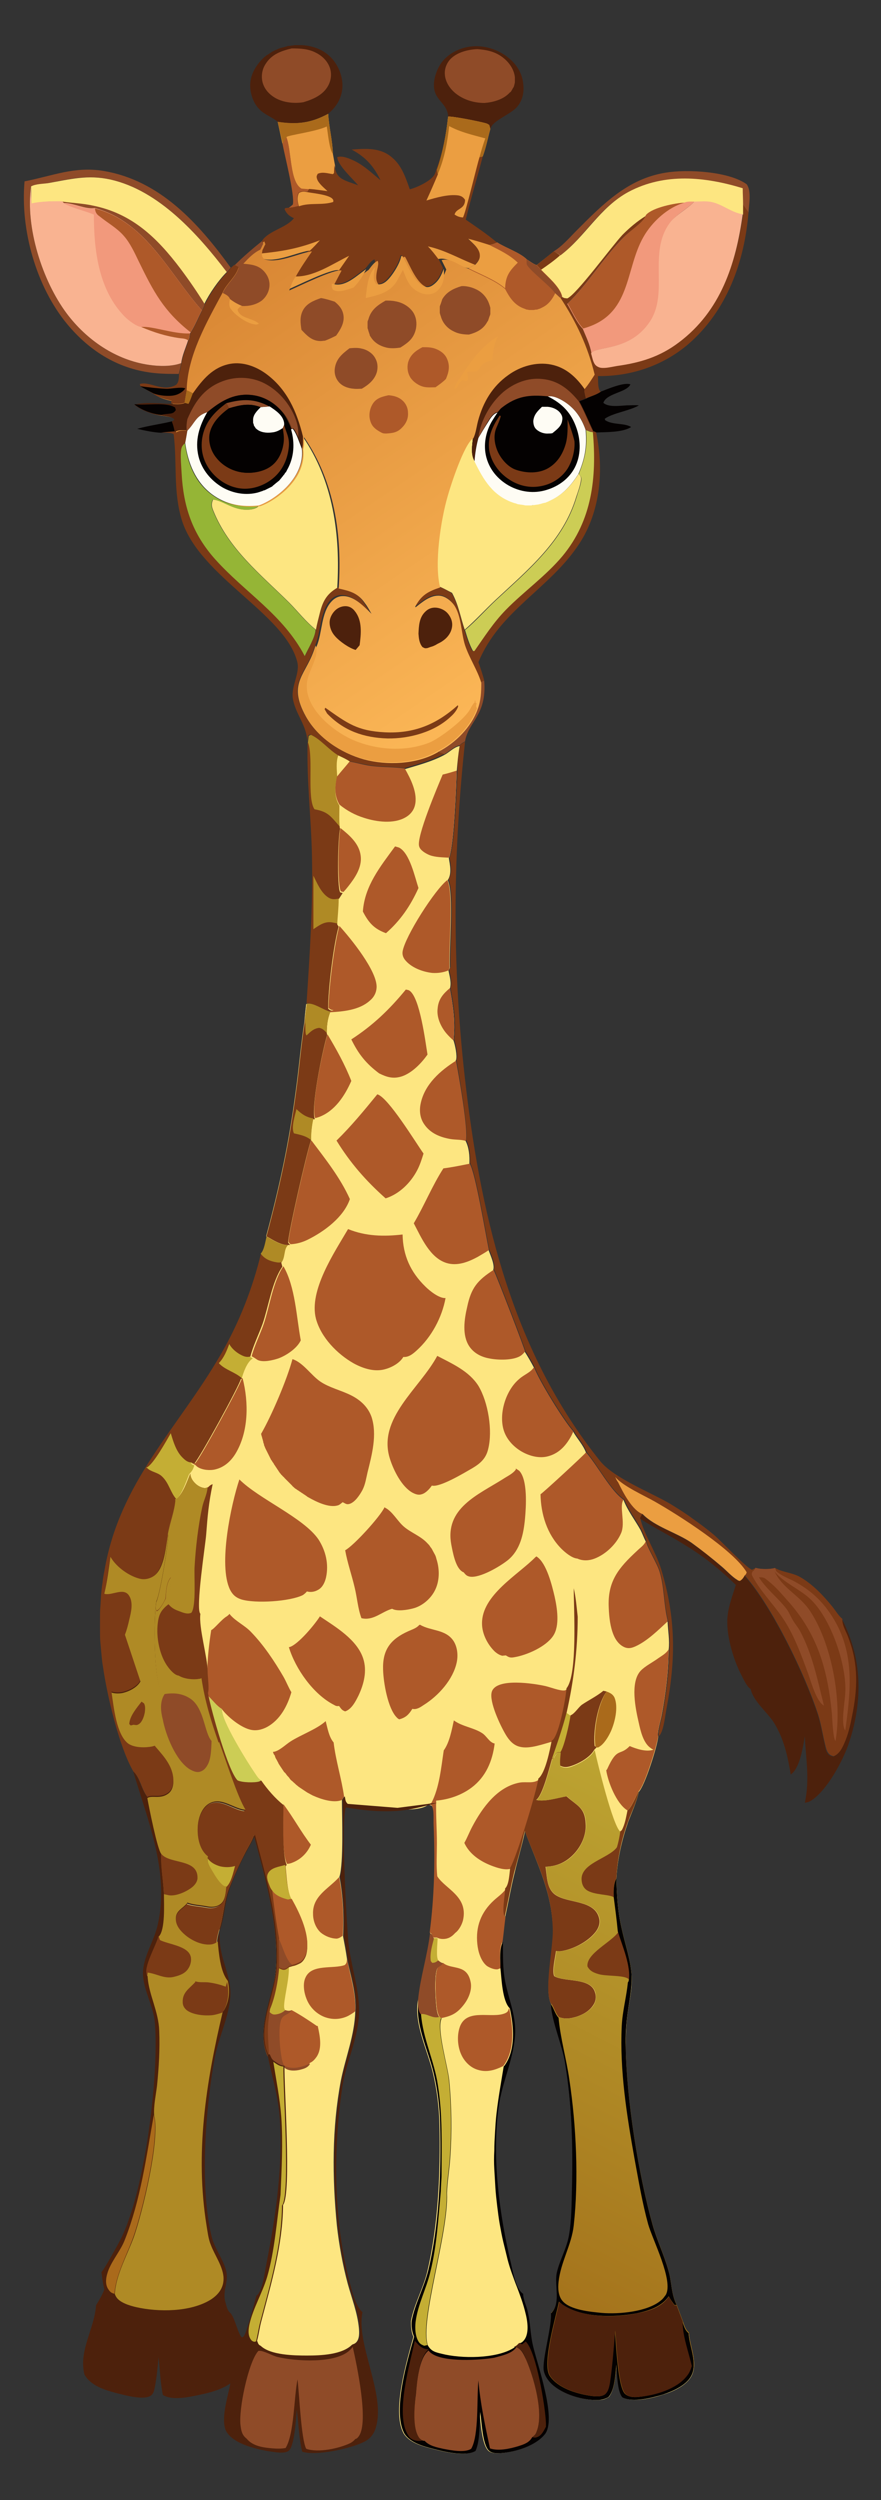 <?xml version="1.0" encoding="utf-8"?>
<!-- Generator: Adobe Illustrator 26.1.0, SVG Export Plug-In . SVG Version: 6.00 Build 0)  -->
<svg version="1.1" id="Layer_1" xmlns="http://www.w3.org/2000/svg" xmlns:xlink="http://www.w3.org/1999/xlink" x="0px" y="0px"
	 viewBox="0 0 244 692" style="enable-background:new 0 0 244 692;" xml:space="preserve">
<rect x="0" y="0" width="244" height="692" fill="#333333" stroke="none"/>
<style type="text/css">
	.st0{fill:#040101;}
	.st1{fill:#AE5929;}
	.st2{fill:#8F4B28;}
	.st3{fill:#7B3A16;}
	.st4{fill:#EB9E41;}
	.st5{fill:#AA6A1B;}
	.st6{fill:#CCCD55;}
	.st7{fill:#95B536;}
	.st8{fill:#4D210C;}
	.st9{fill:#FDE681;}
	.st10{fill:#AF8A25;}
	.st11{fill:#F2997C;}
	.st12{fill:#F9B391;}
	.st13{fill:#FEFCF4;}
	.st14{fill:#C4AE34;}
	.st15{fill:url(#SVGID_1_);}
	.st16{fill:url(#SVGID_00000179625511284747190750000017199875758679567280_);}
</style>
<path class="st0" d="M38,118.7c3.1-0.9,6.5-1.3,9.7-2.1c0.4,1,0.6,1.9,0.8,2.9c-1.2,0.1-2.4,0.1-3.7,0.3
	C42.5,119.7,40.2,119.2,38,118.7z"/>
<path class="st1" d="M78.2,39.6l1.1-1.8c1.5,3.7,0.9,12.4,4.2,14.3l2.3,0.2l-0.5,0.8c-1.1-0.1-1.4-0.3-2.4,0.2
	c-0.6,1.3-0.4,2.4,0,3.7c-1,0.2-1.9,0.5-2.9,0.5c0.4-0.3,0.8-0.6,1.1-0.9C81.7,54.1,78.8,42.9,78.2,39.6z"/>
<path class="st2" d="M134.1,188.4c0.8,9.6-4.4,11.3-5.3,16.8c-0.5,0.3-1.1,0.6-1.5,1.1c-1.6,0.3-2.8,1.7-4.3,2.5
	c-0.6-0.3-1.3-0.6-2-0.8c0,0,0.1,0,0.1-0.1c4.7-2.4,9.1-6.7,10.9-11.8c0.9-2.4,1-4.8,1-7.3L134.1,188.4z"/>
<path class="st0" d="M166.4,108.4c1.8-0.7,6.5-2.7,8.2-2c-1.1,2.3-6.6,2.4-7.5,5.1c1.4,1.3,4.6,0.8,6.5,0.7c1.1,0,2.2-0.1,3.3,0
	l-0.1,0.1c-2.8,1.5-7,2-9.3,3.6l0.1,0.4c2.1,1.4,5.3,0.7,7.2,1.9c-2.3,1.5-6.9,1.4-9.6,1.5l-0.9-0.4c-1.4-2.7-2.4-5.5-3.9-8.2
	l1.8-0.7C163.5,109.7,165.2,109.3,166.4,108.4z"/>
<path class="st2" d="M153.3,69.6c2.4-1.4,4.5-3.9,6.4-5.8c7.2-7.2,14.1-14.3,24.6-16c5.9-1,17.5-0.4,22.5,3.2
	c1.4,1.9,0.6,5.7,0.5,7.9l-1.6-2.3c0-1.5,0-2.9-0.1-4.4c-10.5-3.2-21.5-4.3-31.6,1c-8,4.2-11.9,12.2-18.9,17.6
	C154.6,70.2,154,69.9,153.3,69.6z"/>
<path class="st3" d="M164.2,119.3l0.9,0.4c2.2,10.3,1.2,21.8-4.6,30.7c-8.1,12.5-22.1,18.5-28,32.9c0.6,1.7,1.2,3.4,1.6,5.1l-1,0.4
	c-1.1-3.7-3.3-6.8-4.5-10.4c-1.2-3.4-1-8.3-3.1-11.2c-0.8-1.2-2.3-2.4-3.8-2.5c-2.6-0.3-4.9,1.8-6.8,3.2l-0.1-0.2
	c1.7-3.2,3.6-4.2,6.9-5.3c1.2,0.5,2.3,1.1,3.4,1.8c1.9,3.4,2.4,6.6,3.5,10.2c0.6,2,1.2,4,2.2,5.8l0.4,0c2.9-4,5.2-7.9,8.7-11.4
	c5-5.1,11.1-9.4,15.7-14.9c8.3-9.9,9.6-21.8,8.4-34.3L164.2,119.3z"/>
<path class="st3" d="M205.7,56.5l1.6,2.3c-1.1,13.7-6,27.2-16.6,36.4c-7,6-15.9,9-25.1,8.9c0.1,1.2-0.1,3.2,0.6,4.2l0.2,0.1
	c-1.2,0.9-2.9,1.3-4.2,1.9c-0.2-0.9-0.5-1.8-0.4-2.7c1.1-1.2,1.9-2.6,2.8-4c-1.9-7.8-5.1-14.6-9.5-21.3l0.5-0.3
	c0.2,0.1,0.4,0.3,0.7,0.4c0.1,0,0.7,0.2,0.8,0.1c2.6-1,12.3-14.4,15.3-17.6c1.9-2,4-3.7,6.4-5.2c-0.5,1.8-4.7,4.5-6.2,6
	c-5.6,5.7-9.7,12.7-15.5,18.3c1.3,2.2,2.5,5.1,4.3,6.9c0.9,2.2,1.9,4.5,2.4,6.8c0.3,1,0.5,2.3,1.1,3.1c0.4,0.5,1,0.8,1.6,0.9
	c1.3,0.2,3.1-0.3,4.5-0.5c6.4-0.9,11.8-2.5,17.1-6.5c11.5-8.7,15.7-21.7,17.7-35.5L205.7,56.5z"/>
<path class="st4" d="M76.9,33.7c5.4,0.8,9.2,0.4,14-2.2c0.2,3.7,1.2,7.4,1.3,11.1l0.6,3.3L92.7,48l-0.3,0.3
	c-1.4-0.2-2.8-0.7-4.2-0.1c-0.3,0.6-0.4,0.7-0.2,1.4c0.4,1.3,1.9,2.5,2.9,3.4c-1.7-0.2-3.4-0.5-5.1-0.6l-2.3-0.2
	c-3.3-1.9-2.7-10.6-4.2-14.3l-1.1,1.8L76.9,33.7z"/>
<path class="st5" d="M76.9,33.7c5.4,0.8,9.2,0.4,14-2.2c0.2,3.7,1.2,7.4,1.3,11.1c-1-1.2-1.4-5.9-1.7-7.6
	c-2.8,1.4-10.6,2.4-11.1,2.9l-1.1,1.8L76.9,33.7z"/>
<path class="st6" d="M162.2,119c0.7,0.3,1.3,0.6,2,0.6c1.1,12.5-0.2,24.4-8.4,34.3c-4.6,5.5-10.7,9.8-15.7,14.9
	c-3.5,3.6-5.9,7.4-8.7,11.4l-0.4,0c-1-1.8-1.6-3.8-2.2-5.8c3-2.5,5.7-5.6,8.6-8.3c9-8.4,18.6-16.2,22.3-28.5
	c0.4-1.4,1.1-3.1,1.3-4.6c0.1-0.9-0.1-1.1-0.7-1.8C162,126.9,162.6,123.6,162.2,119z"/>
<path class="st2" d="M6.8,50.2c7.7-1.5,13.8-4.2,21.8-2.9C44.3,49.9,55,61.8,63.9,74.1l-1.1,1.3C54.9,64.8,44,52.7,30.6,49.7
	c-6.3-1.4-11.2-0.2-17.3,1c-1.4,0.3-3.5,0.2-4.7,0.9C7,62.9,11.7,77.7,18.5,86.8C24,94.1,32.1,99.7,41.3,101
	c2.7,0.4,6.3,0.5,8.9-0.5c-0.2,1-0.4,2-0.7,3c-2.1,0-4.2,0-6.3-0.2c-10-0.9-18.2-5.9-24.6-13.6C10,79.3,5.6,63.6,6.8,50.2z"/>
<path class="st3" d="M51.6,119l0.3,0.2c-0.2,1.1-0.4,2.3-0.6,3.4c-0.9,0.8-1,1.3-1.1,2.5c-0.2,1.9,0.1,3.9,0.2,5.8
	c0.5,9.3,2.9,16.7,9.2,23.7c8.3,9.3,18.9,15.4,24.9,26.9c0.9-2,2.8-5.2,3-7.3c0.4-1.6,0.7-3.1,1.1-4.7c0.9-3.3,1.9-5.2,4.8-6.9
	c3.2,0.6,5.4,1.2,7.3,4.1c0.6,0.9,1.2,1.9,1.8,2.9c-2.1-2-4.8-5-8-4.9c-1.2,0-2.3,0.6-3.1,1.5c-2.8,3.2-2.5,8.6-4.1,12.4
	c0,0.1,0,0.1-0.1,0.2c-2.3,8-7.9,9.8-2.6,19.4c3.3,5.9,9.4,9.9,15.8,11.7c6.3,1.8,14.5,1.4,20.3-1.9c0.1,0,0.1-0.1,0.2-0.1
	c0.7,0.3,1.4,0.5,2,0.8c-3.4,1.8-7.2,2.8-10.9,3.9c0,0-0.1,0-0.1,0c-2.8-0.4-5.6-0.3-8.4-0.6c-2.3-0.3-4.5-0.9-6.8-1.3
	c-1-0.7-2.2-1.2-3.2-1.7c-2.7-1.6-4.8-4.4-7.6-5.7l-0.6,0.3l-0.2,1.7c-0.1-4.6-3.3-7.6-4-12c-0.5-3.5,2.1-7,1.2-10.2
	c-3.5-13.3-26.9-23.4-31.9-39c-2.5-8.1-1.3-15.8-2.3-23.9c-0.6-0.5-2.7-0.5-3.6-0.5c1.2-0.1,2.4-0.2,3.7-0.3
	C49.3,118.9,50.5,119,51.6,119z"/>
<path class="st7" d="M84.4,181.6c-6-11.5-16.6-17.6-24.9-26.9c-6.2-7-8.7-14.4-9.2-23.7c-0.1-1.9-0.3-4-0.2-5.8
	c0.1-1.2,0.2-1.7,1.1-2.5c0.8,5.6,2.7,10.7,7.4,14.2c3.9,2.9,8.2,3.6,13,3.1c0,0-0.1,0.1-0.1,0.1c-0.7,0.8-2.2,1-3.2,1
	c-3.9,0.1-6.8-2.6-9.4-2.8c-0.5,1.2-0.4,1.9,0.1,3.1c4.3,10.6,13,17.5,20.9,25.3c2.5,2.5,4.7,5.4,7.5,7.6
	C87.3,176.4,85.3,179.6,84.4,181.6z"/>
<path class="st8" d="M124.1,32.3c0-0.1,0-0.2,0-0.3c-0.4-4-4.7-4.3-3.8-9.9c0.3-1.7,1-3.4,2-4.8c1.9-2.5,4.9-4,7.9-4.4
	c3.7-0.5,7.6,0.7,10.5,3c2.3,1.8,3.9,4.3,4.2,7.2c0.3,2.4-0.1,4.6-1.7,6.5c-1.8,2.1-6.9,3.8-7.4,6.1l-0.3-1.1
	c-0.2-0.2-0.4-0.3-0.7-0.4C133.8,33.8,124.9,32.1,124.1,32.3z"/>
<path class="st2" d="M132.2,13.6c2.7,0.2,5.1,0.7,7.3,2.5c1.6,1.3,2.9,3.2,3.1,5.3c0,0.2,0,0.4,0,0.6c0,0.2,0,0.4,0,0.6
	c0,0.2,0,0.4-0.1,0.6c0,0.2-0.1,0.4-0.1,0.5c-0.1,0.2-0.1,0.4-0.2,0.5s-0.2,0.3-0.3,0.5c-0.1,0.2-0.2,0.3-0.3,0.5
	c-0.1,0.2-0.2,0.3-0.4,0.4c-1.7,1.9-4.5,2.7-7,2.9c-3,0-5.9-0.9-8.2-2.8c-1.5-1.3-2.7-3.1-2.8-5.2c-0.1-1.5,0.5-3,1.5-4.1
	C126.5,14.5,129.6,13.7,132.2,13.6z"/>
<path class="st8" d="M76.9,33.7c-1.5-1.3-3.6-1.9-5.1-3.5c-1.7-1.7-2.6-4.5-2.5-6.9c0.1-2.8,1.7-5.4,3.7-7.3
	c0.2-0.2,0.4-0.3,0.6-0.5c0.2-0.2,0.4-0.3,0.6-0.4s0.4-0.3,0.6-0.4c0.2-0.1,0.4-0.3,0.6-0.4c0.2-0.1,0.4-0.2,0.6-0.3
	c0.2-0.1,0.4-0.2,0.7-0.3c0.2-0.1,0.4-0.2,0.7-0.3c0.2-0.1,0.5-0.2,0.7-0.2c0.2-0.1,0.5-0.1,0.7-0.2c0.2-0.1,0.5-0.1,0.7-0.2
	c0.2-0.1,0.5-0.1,0.7-0.1c0.2,0,0.5-0.1,0.7-0.1c0.2,0,0.5-0.1,0.7-0.1c0.2,0,0.5,0,0.7,0c0.2,0,0.5,0,0.7,0c0.2,0,0.5,0,0.7,0
	c3.2,0.2,6.3,1.4,8.4,3.9c1.9,2.2,3,5.4,2.7,8.2c-0.3,2.8-1.7,5-3.8,6.8C86,34.1,82.2,34.5,76.9,33.7z"/>
<path class="st2" d="M80.8,13.4c2.4,0,4.6,0.1,6.7,1.2c1.8,0.9,3.3,2.4,3.9,4.3c0.5,1.6,0.3,3.3-0.5,4.8c-1.4,2.6-4.2,3.8-6.9,4.6
	c-2.5,0.4-5.4,0.1-7.6-1.1c-1.8-1-3.2-2.5-3.7-4.5c-0.4-1.7-0.1-3.5,0.8-4.9C75.2,15,77.9,14.1,80.8,13.4z"/>
<path class="st9" d="M155.2,70.7c7-5.3,10.9-13.3,18.9-17.6c10-5.3,21.1-4.2,31.6-1c0,1.5,0.1,2.9,0.1,4.4l0,2.9
	c-3.1-0.4-5.7-2.8-8.7-3.4c-1.4-0.3-3.2-0.1-4.7-0.1c-0.9,0-1.9-0.1-2.8,0.3c-2.6,0.1-8.7,1.3-10.6,3.3c-0.1,0.1-0.1,0.2-0.2,0.3
	c-2.4,1.5-4.4,3.2-6.4,5.2c-3,3.2-12.8,16.6-15.3,17.6c-0.1,0-0.7-0.1-0.8-0.1c-0.2-0.1-0.5-0.2-0.7-0.4c-0.4-2.6-4-5.6-5.8-7.4
	l-1.2-1.3l4.7-3.7C154,69.9,154.6,70.2,155.2,70.7z"/>
<path class="st3" d="M153.3,69.6c0.6,0.3,1.3,0.6,1.8,1.1c-1.7,1.5-3.4,2.7-5.3,4l-1.2-1.3L153.3,69.6z"/>
<path class="st3" d="M85.3,205.4l0.2-1.7l0.6-0.3c2.7,1.2,4.9,4.1,7.6,5.7c1,0.5,2.2,1,3.2,1.7c-1.1,1.4-2.4,2.8-3.5,4.3
	c-0.5,2.8-0.8,5.2,0.7,7.7c0,2-0.1,4.1,0.1,6.1l0.1,0.3c-0.6,2.3-0.9,15.8,0,17.6l0.7,0.2l-1.1,1.7c0,2.4-0.3,4.7-0.4,7l0.4,0.6
	c-1.4,4.7-3,17.8-2.9,22.7c0.5,0.5,0.7,0.5,1.4,0.6l-1.1,0.3c-2.1-0.4-4.5-2.4-6.4-2.2c0.9-13.6,1.8-27.2,1.5-40.8
	c-0.2-10.4-1.5-20.9-1.2-31.3L85.3,205.4z"/>
<path class="st10" d="M86.8,257.2l0-14.8c1,2,2.1,4.7,4.1,6c1.1,0.7,1.9,0.5,3.1,0.3c0,2.4-0.3,4.7-0.4,7c-0.5-0.2-1.1-0.3-1.7-0.4
	C89.9,255,88.4,256.1,86.8,257.2z"/>
<path class="st10" d="M85.3,205.4l0.2-1.7l0.6-0.3c2.7,1.2,4.9,4.1,7.6,5.7c1,0.5,2.2,1,3.2,1.7c-1.1,1.4-2.4,2.8-3.5,4.3
	c-0.5,2.8-0.8,5.2,0.7,7.7c0,2-0.1,4.1,0.1,6.1c-2.6-2.9-3.2-4.2-7.1-4.9c-2.1-3-0.3-13.9-1.7-18.2c0-0.1,0-0.1-0.1-0.2L85.3,205.4z
	"/>
<path class="st9" d="M93.4,215.1c-0.1-1.8-0.4-4.3,0.3-6c1,0.5,2.2,1,3.2,1.7C95.7,212.2,94.4,213.6,93.4,215.1z"/>
<path class="st9" d="M8.6,51.6c1.2-0.7,3.3-0.7,4.7-0.9c6.2-1.1,11-2.4,17.3-1c13.4,3,24.2,15.1,32.2,25.6c-2.3,2.3-4.8,5.9-6.2,8.8
	c-0.2,0.6-0.4,1.2-0.8,1.8C47,76,40.5,61.4,26.3,57.7c-2.7,0.4-5.8-1.3-8.6-1.4l-0.5-0.5c-2.8-0.1-5.8,0-8.5,0.6
	C8.7,54.8,8.7,53.2,8.6,51.6z"/>
<path class="st2" d="M17.3,55.8c2.8,0.4,5.7,0.5,8.4,1.1c10.9,2.2,17.8,8.9,24.3,17.5c2.4,3.2,4.6,6.4,6.7,9.8
	c-0.2,0.6-0.4,1.2-0.8,1.8C47,76,40.5,61.4,26.3,57.7c-2.7,0.4-5.8-1.3-8.6-1.4L17.3,55.8z"/>
<path class="st11" d="M189.5,56.1c0.9-0.4,1.8-0.3,2.8-0.3c-2,2.1-5,3.5-6.7,5.9c-6.1,8.2-0.2,19.2-5.5,27.3
	c-5.5,8.4-14.6,6.6-16.3,8.8c-0.4-2.4-1.5-4.6-2.4-6.8c-1.8-1.9-3-4.7-4.3-6.9c5.8-5.6,9.9-12.6,15.5-18.3c1.5-1.5,5.7-4.2,6.2-6
	c0.1-0.1,0.1-0.2,0.2-0.3C180.8,57.5,186.9,56.2,189.5,56.1z"/>
<path class="st1" d="M178.8,59.7c0.1-0.1,0.1-0.2,0.2-0.3c1.9-2,8-3.2,10.6-3.3c-4.6,1.2-9.1,5.4-11.4,9.5
	c-5.2,9.1-3.2,21.6-16.6,25.3c0,0-0.1,0-0.1,0c-1.8-1.9-3-4.7-4.3-6.9c5.8-5.6,9.9-12.6,15.5-18.3C174,64.2,178.3,61.5,178.8,59.7z"
	/>
<path class="st12" d="M192.3,55.8c1.5,0,3.2-0.2,4.7,0.1c3,0.6,5.7,3,8.7,3.4c-1.9,13.8-6.1,26.8-17.7,35.5
	c-5.3,4-10.7,5.6-17.1,6.5c-1.3,0.2-3.1,0.7-4.5,0.5c-0.6-0.1-1.2-0.4-1.6-0.9c-0.6-0.8-0.8-2.1-1.1-3.1c1.7-2.2,10.7-0.4,16.3-8.8
	c5.3-8-0.6-19,5.5-27.3C187.2,59.4,190.2,58,192.3,55.8z"/>
<path class="st8" d="M177.2,420.3c0.1-0.4,0.4-0.8,0.6-1.2c3.4,3.5,9.4,5.1,13.5,7.9c3,2,5.8,4.3,8.5,6.7c1.3,1.1,2.8,2.7,4.2,3.6
	c0.3,0.2,0.4,0.2,0.7,0.3c0.7-0.4,1-0.9,1.4-1.6l0.2,0.3c7.6,8.7,16.6,27.3,20.2,38.4c0.8,2.5,1.2,5.1,1.8,7.7
	c0.4,1.7,0.5,3.6,2.5,3.8c1.5-0.6,2.2-2.1,2.9-3.5c1.1-2.4,1.7-5.1,2.2-7.7c1.6-7.5,1.8-14.3-1-21.5c-0.7-1.7-1.9-3.4-1.7-5.3
	c5.6,10.9,5.8,22.4,2,34c-1.6,5-6.4,13.9-10.9,16.4c-0.4,0.2-0.9,0.3-1.4,0.4c1.4-6.4,0.3-12,0-18.4c-0.5,2.8-1.3,8.7-3.8,10.5
	c0,0-0.1,0.1-0.1,0.1c-0.8-5-1.9-9.9-4.6-14.3c-1.8-2.9-5.8-6-6.5-9.4c-1.1-0.6-2.2-3.2-2.8-4.3c-2.1-4.2-4.1-11-3.6-15.8
	c0.3-3,1.4-5.8,2.3-8.7c-4.3-4.2-9-8-14.2-11.1C185.7,425.1,181.3,423,177.2,420.3z"/>
<path class="st9" d="M83.8,120.8c8.5,12.3,10.5,27.3,9.6,41.9c-2.9,1.7-4,3.7-4.8,6.9c-0.4,1.6-0.8,3.1-1.1,4.7
	c-2.8-2.2-5-5.1-7.5-7.6c-7.9-7.8-16.6-14.7-20.9-25.3c-0.5-1.2-0.6-1.9-0.1-3.1c2.6,0.2,5.5,2.9,9.4,2.8c1,0,2.5-0.2,3.2-1
	c0,0,0.1-0.1,0.1-0.1c3.2-1.1,6.8-3.9,8.9-6.5c2.1-2.6,3.4-5.8,3-9.2C83.9,123.1,83.8,121.9,83.8,120.8z"/>
<path class="st9" d="M121.8,162.4c-1.7-6.5,0.2-18.8,2.1-25.3c0.8-2.8,4.6-14.6,7.1-16c-0.2,2.1-0.7,4.6,0.4,6.5
	c2.6,5.1,5.1,9.7,10.9,11.5c0.2,0.1,0.5,0.1,0.7,0.2c0.2,0.1,0.5,0.1,0.7,0.2c0.2,0,0.5,0.1,0.7,0.1c0.2,0,0.5,0.1,0.7,0.1
	c0.2,0,0.5,0,0.7,0.1c0.2,0,0.5,0,0.7,0c0.2,0,0.5,0,0.7,0c0.2,0,0.5,0,0.7-0.1c0.2,0,0.5-0.1,0.7-0.1c0.2,0,0.5-0.1,0.7-0.1
	c0.2,0,0.5-0.1,0.7-0.2c0.2-0.1,0.5-0.1,0.7-0.2c0.2-0.1,0.4-0.1,0.7-0.2c0.2-0.1,0.4-0.2,0.7-0.3c0.2-0.1,0.4-0.2,0.6-0.3
	c0.2-0.1,0.4-0.2,0.6-0.3c3-1.6,5.1-4.1,6.9-6.9c0.6,0.7,0.8,0.9,0.7,1.8c-0.2,1.5-0.8,3.1-1.3,4.6c-3.7,12.3-13.3,20.1-22.3,28.5
	c-2.9,2.7-5.6,5.7-8.6,8.3c-1.2-3.6-1.7-6.9-3.5-10.2C124,163.5,123,162.9,121.8,162.4z"/>
<path class="st0" d="M131,121.2c0.6-1.4,0.8-3.3,1.3-4.8c1.4-5.2,4-9.6,8.4-12.7c3.4-2.4,7.7-3.7,11.8-2.9c4.1,0.8,7,3.4,9.3,6.8
	c-0.1,0.9,0.2,1.8,0.4,2.7l-1.8,0.7c1.5,2.7,2.6,5.5,3.9,8.2l0,0.3c-0.7-0.1-1.4-0.4-2-0.6c0.4,4.7-0.2,7.9-2,12.2
	c-1.8,2.8-3.9,5.3-6.9,6.9c-0.2,0.1-0.4,0.2-0.6,0.3c-0.2,0.1-0.4,0.2-0.6,0.3c-0.2,0.1-0.4,0.2-0.7,0.3c-0.2,0.1-0.4,0.2-0.7,0.2
	c-0.2,0.1-0.5,0.1-0.7,0.2c-0.2,0.1-0.5,0.1-0.7,0.2c-0.2,0-0.5,0.1-0.7,0.1c-0.2,0-0.5,0.1-0.7,0.1c-0.2,0-0.5,0-0.7,0.1
	c-0.2,0-0.5,0-0.7,0c-0.2,0-0.5,0-0.7,0c-0.2,0-0.5,0-0.7-0.1c-0.2,0-0.5-0.1-0.7-0.1c-0.2,0-0.5-0.1-0.7-0.1
	c-0.2,0-0.5-0.1-0.7-0.2c-0.2-0.1-0.5-0.1-0.7-0.2c-5.8-1.9-8.4-6.4-10.9-11.5C130.3,125.7,130.8,123.2,131,121.2z"/>
<path class="st13" d="M150.1,112.6c0.5,0,1.1,0,1.6,0c1.2,0.1,2.5,0.6,3.3,1.5c0.6,0.7,0.9,1.4,0.7,2.3c-0.2,1.6-1.5,2.5-2.7,3.5
	c-0.4,0.1-0.7,0.1-1.1,0.1c-1.1,0.1-2.4-0.3-3.3-1.1c-0.7-0.6-0.9-1.5-0.9-2.4C147.9,114.7,148.9,113.8,150.1,112.6z"/>
<path class="st3" d="M138.4,115l0.3,0.2c-0.3,1.2-0.8,2.2-1.3,3.4c-0.8,2.1-0.4,4.5,0.5,6.5c1,2.1,2.9,4.3,5.2,5
	c2.8,0.9,6.1,1,8.7-0.5c2.6-1.5,4.1-4,4.9-6.8c0.6-2.2,0.5-4.5,0.5-6.7c0.7,2,1.4,3.9,1.9,6c0.2,2.5-0.6,5.5-1.9,7.6
	c-1.6,2.5-4.2,4.2-7.1,4.8c-3.2,0.7-6.4,0-9.1-1.8c-2.8-1.8-4.9-4.7-5.5-8C135,120.9,136.4,118,138.4,115z"/>
<path class="st13" d="M151.7,109.7c1.7-0.3,3.8,0.9,5.1,1.8c2.7,1.9,4.3,4.4,5.4,7.5c0.4,4.7-0.2,7.9-2,12.2
	c-1.8,2.8-3.9,5.3-6.9,6.9c-0.2,0.1-0.4,0.2-0.6,0.3c-0.2,0.1-0.4,0.2-0.6,0.3c-0.2,0.1-0.4,0.2-0.7,0.3c-0.2,0.1-0.4,0.2-0.7,0.2
	c-0.2,0.1-0.5,0.1-0.7,0.2c-0.2,0.1-0.5,0.1-0.7,0.2c-0.2,0-0.5,0.1-0.7,0.1c-0.2,0-0.5,0.1-0.7,0.1c-0.2,0-0.5,0-0.7,0.1
	c-0.2,0-0.5,0-0.7,0c-0.2,0-0.5,0-0.7,0c-0.2,0-0.5,0-0.7-0.1c-0.2,0-0.5-0.1-0.7-0.1c-0.2,0-0.5-0.1-0.7-0.1
	c-0.2,0-0.5-0.1-0.7-0.2c-0.2-0.1-0.5-0.1-0.7-0.2c-5.8-1.9-8.4-6.4-10.9-11.5c0.2-2.3,0.5-4.3,1.1-6.5c0.9-1.5,1.8-3,2.7-4.4
	c0.6-1,1.4-2.3,2.6-2.6c-0.5,0.7-1,1.5-1.5,2.3c-1.8,3-2.5,6.7-1.6,10.1c0.9,3.4,3.2,6.1,6.2,7.8c3.2,1.8,7,2.3,10.5,1.2
	c3.3-1,6.2-3.1,7.8-6.2c1.7-3.3,1.7-7.3,0.5-10.8C158.2,114.2,155.7,111.7,151.7,109.7z"/>
<path class="st8" d="M131,121.2c0.6-1.4,0.8-3.3,1.3-4.8c1.4-5.2,4-9.6,8.4-12.7c3.4-2.4,7.7-3.7,11.8-2.9c4.1,0.8,7,3.4,9.3,6.8
	c-0.1,0.9,0.2,1.8,0.4,2.7l-1.8,0.7c1.5,2.7,2.6,5.5,3.9,8.2l0,0.3c-0.7-0.1-1.4-0.4-2-0.6c-1-3.1-2.7-5.6-5.4-7.5
	c-1.3-0.9-3.4-2.1-5.1-1.8c-5.1-0.5-8.6-0.1-12.8,3.2c-0.5,0.4-0.7,0.8-1.1,1.2c0,0,0,0-0.1,0c-1.2,0.3-2,1.6-2.6,2.6
	c-0.9,1.4-1.8,2.9-2.7,4.4c-0.6,2.2-1,4.3-1.1,6.5C130.3,125.7,130.8,123.2,131,121.2z"/>
<path class="st2" d="M132.5,121.1c0.6-4.7,3.3-9.5,6.9-12.6c3-2.5,6.8-4,10.7-3.6c4.5,0.4,7.5,2.9,10.2,6.2c1.5,2.7,2.6,5.5,3.9,8.2
	l0,0.3c-0.7-0.1-1.4-0.4-2-0.6c-1-3.1-2.7-5.6-5.4-7.5c-1.3-0.9-3.4-2.1-5.1-1.8c-5.1-0.5-8.6-0.1-12.8,3.2
	c-0.5,0.4-0.7,0.8-1.1,1.2c0,0,0,0-0.1,0c-1.2,0.3-2,1.6-2.6,2.6C134.3,118.1,133.4,119.6,132.5,121.1z"/>
<path class="st12" d="M50.2,100.5c-2.6,1-6.2,0.9-8.9,0.5c-9.2-1.3-17.3-6.9-22.8-14.2C11.7,77.7,7,62.9,8.6,51.6
	c0,1.6,0.1,3.1,0.1,4.7c2.8-0.6,5.7-0.6,8.5-0.6l0.5,0.5c2.8,0,5.9,1.8,8.6,1.4C40.5,61.4,47,76,55.9,85.9c-1,2-1.9,4.2-3.1,6.1
	l-0.2,0.3c-0.1,0.6-0.1,1.5-0.5,1.9C51.5,96.1,50.4,98.5,50.2,100.5z"/>
<path class="st11" d="M17.7,56.3c2.8,0,5.9,1.8,8.6,1.4C40.5,61.4,47,76,55.9,85.9c-1,2-1.9,4.2-3.1,6.1l-0.2,0.3
	c-0.1,0.6-0.1,1.5-0.5,1.9c-0.7-0.5-1.4-0.5-2.3-0.6c-3.7-0.5-7.2-1.6-10.7-3.1c-1.3-0.1-3.6-1.9-4.5-2.8
	c-7.3-7.4-8.6-18.4-8.6-28.3C23.4,58.3,20.3,57.7,17.7,56.3z"/>
<path class="st1" d="M39.1,90.5c3.1-0.3,8.9,2,13.5,1.8c-0.1,0.6-0.1,1.5-0.5,1.9c-0.7-0.5-1.4-0.5-2.3-0.6
	C46.1,93.1,42.6,92,39.1,90.5z"/>
<path class="st1" d="M26.3,57.7C40.5,61.4,47,76,55.9,85.9c-1,2-1.9,4.2-3.1,6.1c-7.5-5.9-10.3-11.3-14.4-19.7
	c-1.1-2.3-2.4-5.1-4.1-7c-1.9-2.2-4.5-3.6-6.7-5.4C26.7,59.3,26.4,58.7,26.3,57.7z"/>
<path class="st3" d="M127.3,206.4c0.4-0.5,1-0.8,1.5-1.1c-3.5,32.4-3.6,63.7,0.3,96.1c4.4,36.9,13.3,73.4,37.1,103
	c3.9,4.8,13.9,8.6,19.5,11.9c2.1,1.3,4.2,2.6,6.2,4.1c2,1.4,4,2.9,5.9,4.5c1.9,1.6,9,9.2,10.5,9.6l1-0.5c1.5,0.4,3.8,0.4,5.3,0
	c0.1,0,0.1,0.1,0.2,0.1c2.1,1.1,4.5,1.2,6.6,2.3c3.6,2,6.7,5.3,9.2,8.4c0.8,1,1.7,2.5,2.7,3.3c-0.1,1.9,1.1,3.5,1.7,5.3
	c2.8,7.3,2.5,14.1,1,21.5c-0.5,2.6-1.1,5.3-2.2,7.7c-0.6,1.4-1.4,2.9-2.9,3.5c-1.9-0.3-2.1-2.2-2.5-3.8c-0.6-2.5-1-5.2-1.8-7.7
	c-3.6-11.1-12.6-29.7-20.2-38.4l-0.2-0.3c-0.4,0.7-0.7,1.2-1.4,1.6c-0.3-0.1-0.5-0.1-0.7-0.3c-1.5-0.9-2.9-2.5-4.2-3.6
	c-2.7-2.3-5.6-4.6-8.5-6.7c-4.1-2.8-10.1-4.4-13.5-7.9c-0.2,0.4-0.5,0.8-0.6,1.2c0,0.1,0,0.2,0.1,0.3c0.8,3.8,4.3,9.2,5.7,13.8
	c4.1,13.5,4.1,24.9,1.5,38.6c-0.4,2-0.7,5.6-1.8,7.3c-0.1,0.2-0.2,0.2-0.3,0.3c-0.4-1,0.8-4.9,1-6.1c1.1-6,1.9-12,1.9-18.1
	c0.3-2.4-0.2-5.1-0.3-7.6c-0.1-0.1-0.1-0.1-0.1-0.3c-1.1-4.4-0.9-9.1-2.2-13.4c-0.7-2.4-3.6-6.9-3.8-8.6c-0.5-1-0.9-2.1-1.4-3.1
	c-1.5-2.7-3.6-5.4-4.7-8.3c-3.5-2.2-7.4-9.5-10.4-13.1c-0.8-2.2-2.5-3.9-3.6-5.9c-2.6-2.8-9.6-14.2-10.9-17.8
	c-0.8-1.5-1.6-2.9-2.5-4.3c0.1-0.3-7.8-20.8-8.7-22.6c0.5-1.4-0.8-4.1-1.3-5.5c-0.9-4.3-3.7-21.3-5.3-23.9c0.1-2.1-0.1-4.5-1.1-6.4
	c0.7-2.9-2-18.4-2.7-22.2c0,0,0.1-0.1,0.1-0.1c0.4-1.1-0.3-4.3-0.7-5.4c0.6-4.9-0.1-9.6-1-14.4c0.5-1.5-0.1-3.5-0.4-5l0.4-0.7
	c-0.3-5.2,1.2-20.5-0.6-24.3c1.2-1.7,0.6-4.3,0.3-6.1c1.4-2.4,2.1-20.2,2.2-24.1C126.7,211,127,208.7,127.3,206.4z"/>
<path class="st4" d="M170.4,408.8c2,2.5,8.1,5.2,10.9,6.8c6.7,3.8,21.9,13.5,25.5,19.6c-0.2,0.5-0.1,0.5-0.5,0.8
	c-0.4,0.7-0.7,1.2-1.4,1.6c-0.3-0.1-0.5-0.1-0.7-0.3c-1.5-0.9-2.9-2.5-4.2-3.6c-2.7-2.3-5.6-4.6-8.5-6.7c-4.1-2.8-10.1-4.4-13.5-7.9
	c-2.9-1-5.5-6.1-6.8-8.8C170.8,409.8,170.6,409.3,170.4,408.8z"/>
<path class="st2" d="M209.4,434c1.5,0.4,3.8,0.4,5.3,0c0.2,0.8,0.2,0.9,0.9,1.4c1.1,0.8,2.7,1.5,4,2.1c3.8,2,6.8,4.4,9.4,7.8
	c7.9,10.5,6.8,21.5,5.1,33.7c-1.3-1.9-0.1-7.9,0-10.3c0.5-7.7-4-21-9.9-26.3c-2.9-2.6-7-4.3-9.5-7.2c-0.1-0.1-0.1-0.2-0.2-0.3
	c2,4.5,6.6,6.5,9.5,10.5c6.4,9.2,9.3,25.6,7.4,36.5c-0.7-0.7-0.9-6.3-1-7.6c-1.2-12.3-4-22.1-12.4-31.4c-1.6-1.8-3.2-3.7-5.1-5.2
	c-1.1-0.9-1.3-1.2-2.7-1.1c1.9,3.1,5.3,5.7,7.6,8.7c0.7,0.9,1.1,2,1.7,3c0.6,1.1,1.5,2.1,2.1,3.2c3.5,6.6,4.8,13.5,6.6,20.6
	c-2.1-1.1-3.6-6.7-4.4-8.9c-1.9-5.2-4-11-7.2-15.6c-2.6-3.8-6-7.2-8.2-11.3c-0.3-0.6-0.2-0.7,0-1.3c0.5-0.3,0.6-0.6,0.9-1.1
	L209.4,434z"/>
<path class="st3" d="M74.1,342.1c1.8,1,4,2.5,6.1,2.4c-1.3,1.2-0.7,3.5-1.9,4.9l0.3,1.1c-2.9,4.2-3.8,11-5.5,15.9
	c-1.1,3-2.6,6-3.4,9.1l0.7,0.4c-1.6,1-2.6,3.9-3.1,5.7l-0.2,0c-0.4,1.8-11.4,21.9-12.9,23.4c-0.3,0-0.7,0-1-0.1
	c0.3,0.3,0.6,0.5,1,0.6c-0.3,1.1-0.6,1.6-1.4,2.4c-0.9,2.2-1.9,5.3-3.5,7l-0.4,0.1c-0.2,3.3-1.6,6.4-2.1,9.7
	c-0.7,3.4-1.3,9.9-4.4,11.9c-1,0.7-5.9,9.8-6.4,11.7c-0.3,1.4-0.7,2.8-1.2,4.2l0,0.1c1.1,3.6,6.3,8.9,4.2,12.6
	c-0.9,1.6-3.2,2.7-4.9,3.2c-0.9,0.2-2.2,0.2-3.1-0.1c0.6,3.9,1.3,11.6,4.6,14.1c1.7,1.2,4.7,1.2,6.7,0.8c0.2,0,0.5-0.1,0.7-0.2
	l0.1,0.2c2.6,3,5.2,5.9,5,10.2c-0.1,1-0.4,2-1.2,2.7c-2.3,1.9-4.7,0.5-6,1.4c-1.7-2.1-2-5.3-3.9-7.1c-0.1-0.1-0.1-0.1-0.2-0.3
	c-3.9-6.9-7.2-21.1-8.3-28.9c-0.2-1.1-0.3-2.2-0.4-3.3c-0.1-1.1-0.2-2.2-0.3-3.3c-0.1-1.1-0.1-2.2-0.1-3.3c0-1.1,0-2.2,0-3.3
	c0-1.1,0-2.2,0.1-3.3c0.1-1.1,0.1-2.2,0.2-3.3c0.1-1.1,0.2-2.2,0.4-3.3c0.1-1.1,0.3-2.2,0.5-3.2c4.2-24.9,20.3-39.3,32.3-60.1
	c5-8.6,8.8-18.3,11.1-27.9C73.3,346,73.7,343.6,74.1,342.1z"/>
<path class="st10" d="M73.9,342c1.8,1,4,2.5,6.1,2.4c-1.3,1.2-0.7,3.5-1.9,4.9c-0.5,0.2-1,0.2-1.5,0.1c-1.8-0.3-3.3-0.9-4.4-2.4
	C73.2,346,73.5,343.5,73.9,342z"/>
<path class="st14" d="M63.5,372c0.6,1.2,1.9,2.3,3,2.9c1.1,0.6,1.9,0.9,3.1,0.5l0.7,0.4c-1.6,1-2.6,3.9-3.1,5.7l-0.2,0
	c-1.8-1.7-4.7-2.3-6.4-4.2C62,375.9,62.8,373.9,63.5,372z"/>
<path class="st14" d="M40.4,406.2c0.1,0,0.1,0,0.2,0c1.8-0.7,5.6-7.6,6.7-9.5c0.7,2.4,1.5,5,3.2,6.7c0.8,0.8,1.5,1.4,2.6,1.4
	c0.3,0.3,0.6,0.5,1,0.6c-0.3,1.1-0.6,1.6-1.4,2.4c-0.9,2.2-1.9,5.3-3.5,7l-0.4,0.1c-1.6-1.8-2-4.4-3.9-6.2c-1.2-1.2-3-1.2-4.2-2.4
	C40.5,406.3,40.5,406.2,40.4,406.2z"/>
<path class="st3" d="M124.1,32.3c0.7-0.3,9.6,1.5,10.7,1.9c0.3,0.1,0.5,0.3,0.7,0.4l0.3,1.1c-0.7,2.5-1.2,5.2-2.1,7.6
	c-1.5,5.8-3.3,11.6-4.7,17.5c2.9,2,5.9,4,8.6,6.3c-0.7,0.3-1.4,0.6-2.2,0.7c-1.9-0.6-3.8-1.2-5.8-1.7c1.2,1.2,3.3,2.8,3.3,4.6
	c0,1.1-0.6,1.8-1.3,2.5l-1.9,0.9c-2.8-0.2-5.3-3.2-8.3-2.5l1.3,2.6c-0.7,1.8-1.3,3.3-3,4.5c-0.6,0.4-1.3,0.7-2.1,0.5
	c-3-0.8-4.9-6-6.3-8.5l-0.4,0c-0.2,2-2.8,5.9-4.3,7.1c-0.8,0.6-1.5,0.9-2.5,0.7c-0.1-0.1-0.3-0.3-0.4-0.5c-0.7-1.2-0.2-3,0-4.3
	c0.1-0.8,0.3-1.2,0-1.9c-1,0.4-1.8,1.7-2.5,2.5c-2.4,1.7-5.5,4.8-8.7,4.2c-0.3-0.1-0.5-0.1-0.8-0.2l2-3.8
	c-1.9-0.6-12.1,4.5-14.5,5.5c0.5-1.3,0.9-2.8,1.8-3.8c1.3-2.5,2.9-4.7,4.5-7l-0.3,0c-3.7,0.6-9.4,3.5-13,2.1
	C72,71,72,70.9,71.9,70.2l0.2-1.2c0.3-0.5,0.6-1,0.8-1.6l-0.3-0.8c1.9-2.8,6.7-3.5,8.8-6.2c-1.3-0.6-2-1.2-2.6-2.5l0.2-0.3l0.8-0.1
	c1,0,1.9-0.2,2.9-0.5c-0.4-1.3-0.6-2.5,0-3.7c1-0.5,1.4-0.4,2.4-0.2l0.5-0.8c1.7,0.1,3.4,0.4,5.1,0.6c-0.9-0.9-2.5-2.1-2.9-3.4
	c-0.2-0.7-0.1-0.8,0.2-1.4c1.4-0.6,2.7-0.1,4.2,0.1l0.3-0.3l0.1-2.2c0.3,1.5,0.5,2.6,1.8,3.6c1.3,0.9,3.3,1.4,4.8,2
	c-1.5-1.8-5.7-5.6-5.8-7.8c1.4-0.5,3.4,0.4,4.7,1c2.7,1.3,5,3.5,7.3,5.4c-1.9-3.9-4.1-6.4-8-8.5c4-0.3,8.1-0.6,11.3,2.3
	c2.6,2.2,3.7,5.6,4.8,8.7c2-0.5,5.8-2.3,6.8-4c0.2-0.4,0.4-0.9,0.5-1.3C122.6,42.4,123.6,37.1,124.1,32.3z"/>
<path class="st4" d="M118.5,68.2c4.7,1,8.7,3.4,13.1,5.1l-1.9,0.9c-2.8-0.2-5.3-3.2-8.3-2.5C120.5,70.5,119.6,69.3,118.5,68.2z"/>
<path class="st4" d="M71.9,70.2c6.2-0.6,10.8-1.4,16.7-3.7c-0.9,1-1.8,2-2.8,2.9l-0.3,0c-3.7,0.6-9.4,3.5-13,2.1
	C72,71,72,70.9,71.9,70.2z"/>
<path class="st4" d="M82.8,57.1c-0.4-1.3-0.6-2.5,0-3.7c1-0.5,1.4-0.4,2.4-0.2c1.6,0.3,6.2,0.7,7,2c0.2,0.3,0.1,0.3,0.1,0.7
	C89.3,56.9,85.8,56,82.8,57.1z"/>
<path class="st4" d="M96.7,70.8l-2.8,4c-1.9-0.6-12.1,4.5-14.5,5.5c0.5-1.3,0.9-2.8,1.8-3.8C86.7,76.9,92.1,73,96.7,70.8z"/>
<path class="st4" d="M124.1,32.3c0.7-0.3,9.6,1.5,10.7,1.9c0.3,0.1,0.5,0.3,0.7,0.4l0.3,1.1c-0.7,2.5-1.2,5.2-2.1,7.6l-0.9,0.2
	c-0.7,2.2-4,16.1-4.6,16.7c-1-0.1-1.5-0.3-2.3-0.8c0.4-1.8,2.9-1.4,2.9-4.1c-0.5-0.7-0.9-1-1.8-1.2c-2.8-0.4-6.2,0.6-8.9,1.4
	c1.1-2.4,2.2-4.9,3.2-7.3l-0.2-1.3C122.6,42.4,123.6,37.1,124.1,32.3z"/>
<path class="st5" d="M124.1,32.3c0.7-0.3,9.6,1.5,10.7,1.9c0.3,0.1,0.5,0.3,0.7,0.4l0.3,1.1c-0.7,2.5-1.2,5.2-2.1,7.6l-0.9,0.2
	c0.5-1.8,1-3.5,1.6-5.2c-3.3-0.9-6.9-1.7-10-3.4c-0.5,4.6-1.3,9-3.2,13.4l-0.2-1.3C122.6,42.4,123.6,37.1,124.1,32.3z"/>
<linearGradient id="SVGID_1_" gradientUnits="userSpaceOnUse" x1="781.878" y1="385.36" x2="1012.491" y2="46.549" gradientTransform="matrix(0.338 0 0 -0.338 -192.34 199.695)">
	<stop  offset="0" style="stop-color:#D98734"/>
	<stop  offset="1" style="stop-color:#FBB656"/>
</linearGradient>
<path class="st15" d="M129.7,66.1c2,0.5,3.9,1.1,5.8,1.7c0.8-0.1,1.5-0.4,2.2-0.7c2.3,1.5,6.3,2.8,8.2,4.7c0.8,0.5,1.8,1.3,2.8,1.6
	l1.2,1.3c1.7,1.8,5.3,4.8,5.8,7.4l-0.5,0.3c4.4,6.7,7.6,13.5,9.5,21.3c-0.9,1.4-1.7,2.7-2.8,4c-2.3-3.3-5.2-6-9.3-6.8
	c-4.1-0.8-8.5,0.5-11.8,2.9c-4.4,3.1-7,7.5-8.4,12.7c-0.4,1.5-0.6,3.4-1.3,4.8c-2.5,1.4-6.3,13.1-7.1,16c-1.9,6.5-3.8,18.8-2.1,25.3
	c-3.3,1.1-5.2,2.1-6.9,5.3l0.1,0.2c1.9-1.5,4.2-3.5,6.8-3.2c1.5,0.2,2.9,1.3,3.8,2.5c2.1,2.9,2,7.8,3.1,11.2
	c1.2,3.6,3.4,6.8,4.5,10.4c0,2.5-0.1,4.9-1,7.3c-1.8,5-6.2,9.4-10.9,11.8c0,0-0.1,0-0.1,0.1c-0.1,0-0.1,0.1-0.2,0.1
	c-5.8,3.3-14,3.6-20.3,1.9c-6.4-1.8-12.5-5.8-15.8-11.7c-5.3-9.6,0.3-11.4,2.6-19.4c0-0.1,0-0.1,0.1-0.2c1.6-3.8,1.2-9.3,4.1-12.4
	c0.8-0.9,1.9-1.5,3.1-1.5c3.2-0.1,5.9,2.9,8,4.9c-0.6-1-1.1-2-1.8-2.9c-1.9-2.8-4.1-3.4-7.3-4.1c1-14.6-1.1-29.6-9.6-41.9
	c0,1.1,0.1,2.3-0.2,3.4c0.4,3.4-0.9,6.6-3,9.2c-2.1,2.7-5.8,5.4-8.9,6.5c-4.7,0.5-9.1-0.2-13-3.1c-4.6-3.5-6.6-8.6-7.4-14.2
	c0.1-1.2,0.4-2.3,0.6-3.4l-0.3-0.2c-1.1,0-2.2-0.2-3.2,0.5c-0.2-1-0.4-1.9-0.8-2.9c0.4-0.2,0.4-0.3,0.7-0.6
	c-0.7-0.8-2.5-0.9-3.5-1.1c-2.4-0.2-5.7-1.4-7.6-3c3.1-0.8,7-0.3,10.2-0.2l0.1-0.8c-1.9-0.5-3.3-0.7-5-1.9c-1.2-0.7-2.4-1.4-3.6-2.1
	l-0.2-0.6c2.8-0.9,6.4,2.4,10.1,0.2c0.8-0.8,0.7-1.9,0.8-3c0.3-1,0.5-2,0.7-3c0.2-1.9,1.3-4.3,1.9-6.3c0.4-0.4,0.4-1.3,0.5-1.9
	l0.2-0.3c1.2-1.9,2.1-4,3.1-6.1c0.4-0.5,0.6-1.2,0.8-1.8c1.4-2.9,3.9-6.5,6.2-8.8l1.1-1.3l1-0.8c2.5-2.3,5.1-4.5,7.7-6.6l0.3,0.8
	c-0.3,0.5-0.5,1.1-0.8,1.6l-0.2,1.2c0.1,0.7,0.2,0.8,0.6,1.3c3.7,1.4,9.3-1.5,13-2.1l0.3,0c-1.6,2.3-3.2,4.6-4.5,7
	c-0.9,1.1-1.3,2.5-1.8,3.8c2.4-1,12.6-6.1,14.5-5.5l-2,3.8c0.3,0.1,0.5,0.1,0.8,0.2c3.2,0.6,6.2-2.5,8.7-4.2
	c0.7-0.9,1.5-2.1,2.5-2.5c0.3,0.7,0.1,1.2,0,1.9c-0.3,1.3-0.7,3.1,0,4.3c0.1,0.2,0.2,0.3,0.4,0.5c1,0.1,1.7-0.1,2.5-0.7
	c1.6-1.2,4.1-5.2,4.3-7.1l0.4,0c1.4,2.5,3.3,7.7,6.3,8.5c0.7,0.2,1.4,0,2.1-0.5c1.7-1.2,2.3-2.7,3-4.5l-1.3-2.6
	c3-0.8,5.5,2.3,8.3,2.5l1.9-0.9c0.7-0.7,1.3-1.5,1.3-2.5C133,68.9,130.9,67.3,129.7,66.1z"/>
<path class="st4" d="M63.7,82.6c1.1,0.8,2.1,1.5,3.4,1.9c-0.6,0.4-0.9,0.6-1.3,1.2c0.5,2.5,4.3,2.3,5.9,3.9
	c-0.4,0.2-0.7,0.3-1.1,0.2c-2.1-0.2-5.4-2.5-6.6-4.2C63.3,84.8,63.5,83.7,63.7,82.6z"/>
<path class="st4" d="M91.9,78.5c0.3,0.1,0.5,0.1,0.8,0.2c3.2,0.6,6.2-2.5,8.7-4.2c-0.9,1.9-2,3.6-3.5,5.1c-1.6,0.5-3.9,1.5-5.5,0.7
	c-0.3-0.1-0.4-0.6-0.5-0.9L91.9,78.5z"/>
<path class="st4" d="M137.9,93.1c-1.1,2-1.3,4.3-1.6,6.6c-3.8,0.9-2.9,2.4-4.2,3c-0.8,0.4-1.7-0.2-2.7,0.4c0.1,0.6,0.2,1.3,0.3,1.9
	l-0.5,0.5l-1.1-0.3c-0.9,0.6-1.1,1.3-1.6,2.2c-0.2,0.1-0.4,0.2-0.6,0.2c0-0.2,0.1-0.4,0.1-0.6c0.3-0.9,1.3-2.2,1.8-3
	C130.7,99.7,133.4,95.8,137.9,93.1z"/>
<path class="st3" d="M126.8,195.2l0.1,0.3c-0.3,1-1.2,2.1-2,2.8c-4.5,4.3-11.5,6.2-17.6,6.1c-6.5-0.2-12.1-2.1-16.7-6.9l-0.7-1.2
	l0.2-0.4c6.1,4.3,8.8,6.4,16.5,6.8C114.7,203.1,120.9,200.5,126.8,195.2z"/>
<path class="st4" d="M103.9,73.9c-0.3,1.3-0.7,3.1,0,4.3c0.1,0.2,0.2,0.3,0.4,0.5c1,0.1,1.7-0.1,2.5-0.7c1.6-1.2,4.1-5.2,4.3-7.1
	l0.4,0c1.4,2.5,3.3,7.7,6.3,8.5c0.7,0.2,1.4,0,2.1-0.5c1.7-1.2,2.3-2.7,3-4.5c0.1,1.4,0.2,2.5-0.3,3.9c-0.5,1.2-1.3,2.4-2.6,2.9
	c-1.3,0.5-2.7,0.3-3.9-0.3c-2.8-1.3-3.5-3.6-4.5-6.2c-0.6,1.1-1.2,2.2-1.8,3.3c-2,3.1-5.2,3.7-8.5,4.5
	C101.6,79.5,101.9,76,103.9,73.9z"/>
<path class="st8" d="M98.5,179.9c-1.8-0.5-4.5-2.4-5.7-3.8c-1-1.1-1.6-2.6-1.5-4.1c0.1-1.2,0.8-2.4,1.7-3.2c0.8-0.7,1.9-1.1,3-1
	c1,0.1,1.8,0.7,2.3,1.4c2.1,2.6,1.7,6.3,1.3,9.4L98.5,179.9z"/>
<path class="st8" d="M115.9,175.4c0.1-2.2,0.2-4.5,1.9-6.1c0.8-0.8,1.8-1.2,3-1.1c1.2,0.1,2.5,0.7,3.3,1.7c0.8,1,1.3,2.2,1.1,3.6
	c-0.2,1.5-1.1,2.8-2.3,3.7c-0.4,0.3-0.7,0.5-1.1,0.7c-0.4,0.2-0.8,0.4-1.1,0.6c-0.4,0.2-0.8,0.4-1.2,0.5s-0.8,0.3-1.2,0.4
	c-0.7,0.1-0.7,0-1.3-0.3C116.1,178,116,176.7,115.9,175.4z"/>
<path class="st1" d="M107.6,109.4c1.3,0.1,2.6,0.4,3.7,1.3c1.1,0.9,1.7,2.2,1.7,3.6c0.1,1.5-0.5,2.9-1.6,4c-1.3,1.4-2.6,1.6-4.5,1.7
	c-0.8,0-1-0.1-1.7-0.5c-1.4-0.8-2.3-1.6-2.7-3.2c-0.4-1.4-0.1-3.1,0.6-4.3C104.1,110.2,105.8,109.8,107.6,109.4z"/>
<path class="st1" d="M117,96.1c1.2,0,2.4,0,3.5,0.4c1.4,0.5,2.7,1.4,3.3,2.8c0.9,2,0.5,3.7-0.3,5.6c-0.9,0.9-1.9,1.6-2.9,2.3
	c-1,0-2.1,0.1-3.1-0.1c-1.5-0.3-3.1-1.4-3.9-2.7c-0.7-1.2-0.9-2.6-0.6-4C113.6,98.2,115.1,97.1,117,96.1z"/>
<path class="st2" d="M96.8,96.4c1.1-0.1,2.3-0.2,3.4,0.1c1.5,0.3,3,1.3,3.7,2.6c0.7,1.2,0.8,2.5,0.5,3.8c-0.6,2.2-2.3,3.6-4.2,4.7
	c-0.7,0-1.4,0.1-2.2,0c-1.6-0.1-3.3-0.7-4.3-2c-0.8-1-1.1-2.2-1-3.4C93,99.4,94.7,98,96.8,96.4z"/>
<path class="st2" d="M88.9,82.5c1.3,0.2,2.5,0.6,3.8,1c1.2,1,2.1,2,2.4,3.6c0.4,2.2-0.8,4.1-2,5.8c-1,0.5-2,1-3.1,1.4
	c-0.4,0-0.8,0.1-1.2,0.1c-2.4,0-3.8-1.5-5.3-3.1c-0.3-1.8-0.5-3.5,0.3-5.2C84.8,84,86.9,83.2,88.9,82.5z"/>
<path class="st2" d="M72.6,66.7l0.3,0.8c-0.3,0.5-0.5,1.1-0.8,1.6c-1.9,0.9-3.3,2.4-4.7,3.9c2.3,0.2,4.3,0.4,5.9,2.3
	c1,1.2,1.5,2.6,1.3,4.2c-0.2,1.5-1,2.8-2.1,3.7c-1.5,1.1-3.5,1.6-5.4,1.5c-1.3-0.5-2.3-1.1-3.4-1.9c-0.3-0.9-1.2-1.3-2-1.7
	c1.1-2.6,3.7-4.4,4.4-7l-1.2-0.6C67.4,71,70,68.8,72.6,66.7z"/>
<path class="st3" d="M64.9,73.3l1.2,0.6c-0.7,2.7-3.3,4.5-4.4,7c-4.4,8.2-9.8,17.5-10,27.1l-0.6,3.5c-1.2,0.4-2.4,0.3-3.7,0.2
	l0.1-0.8c-1.9-0.5-3.3-0.7-5-1.9c-1.2-0.7-2.4-1.4-3.6-2.1l-0.2-0.6c2.8-0.9,6.4,2.4,10.1,0.2c0.8-0.8,0.7-1.9,0.8-3
	c0.3-1,0.5-2,0.7-3c0.2-1.9,1.3-4.3,1.9-6.3c0.4-0.4,0.4-1.3,0.5-1.9l0.2-0.3c1.2-1.9,2.1-4,3.1-6.1c0.4-0.5,0.6-1.2,0.8-1.8
	c1.4-2.9,3.9-6.5,6.2-8.8l1.1-1.3L64.9,73.3z"/>
<path class="st0" d="M38.8,106.9c2.3,0.3,4.7,0.6,7.1,0.7c1.4,0.1,4.2-0.6,5.4-0.1c-0.5,0.9-1.9,1.7-2.9,1.9
	c-1.7,0.4-4.3,0.1-5.9-0.5C41.3,108.3,40.1,107.6,38.8,106.9z"/>
<path class="st2" d="M106.8,83.2c0.9,0,1.8,0,2.7,0.2c1.9,0.3,3.8,1.4,4.9,3c0.9,1.4,1.1,3,0.8,4.6c-0.6,2.7-2.1,3.8-4.3,5.2
	c-1.2,0.2-2.7,0.3-3.9,0c-1.7-0.4-3.3-1.3-4.3-2.9c-0.1-0.1-0.1-0.2-0.2-0.3c-0.1-0.1-0.1-0.2-0.1-0.3c0-0.1-0.1-0.2-0.1-0.3
	c0-0.1-0.1-0.2-0.1-0.3c0-0.1-0.1-0.2-0.1-0.3c0-0.1-0.1-0.2-0.1-0.3c0-0.1,0-0.2-0.1-0.3c0-0.1,0-0.2-0.1-0.3c0-0.1,0-0.2,0-0.3
	c0-0.1,0-0.2,0-0.3c0-0.1,0-0.2,0-0.3c0-0.1,0-0.2,0-0.3c0-0.1,0-0.2,0-0.3c0-0.1,0-0.2,0-0.3c0-0.1,0-0.2,0.1-0.3
	c0-0.1,0-0.2,0.1-0.3C102.7,85.8,104.5,84.5,106.8,83.2z"/>
<path class="st2" d="M127.8,79.2c1.3-0.1,2.9,0.3,4.1,0.9c1.7,0.8,3,2.3,3.6,4.1c0,0.1,0.1,0.2,0.1,0.3c0,0.1,0.1,0.2,0.1,0.3
	c0,0.1,0,0.2,0.1,0.3c0,0.1,0,0.2,0,0.3c0,0.1,0,0.2,0,0.3c0,0.1,0,0.2,0,0.3c0,0.1,0,0.2,0,0.3s0,0.2,0,0.3c0,0.1,0,0.2,0,0.3
	c0,0.1,0,0.2-0.1,0.3c0,0.1,0,0.2-0.1,0.3c0,0.1-0.1,0.2-0.1,0.3c0,0.1-0.1,0.2-0.1,0.3c0,0.1-0.1,0.2-0.1,0.3
	c0,0.1-0.1,0.2-0.1,0.3c0,0.1-0.1,0.2-0.2,0.3c-1.1,2.1-2.9,3-5.1,3.6c-1.5,0-3-0.2-4.3-0.9c-1.7-0.8-3-2.3-3.5-4.1
	c0-0.1-0.1-0.2-0.1-0.3c0-0.1-0.1-0.2-0.1-0.3c0-0.1,0-0.2-0.1-0.3c0-0.1,0-0.2,0-0.3c0-0.1,0-0.2,0-0.3s0-0.2,0-0.3
	c0-0.1,0-0.2,0-0.3c0-0.1,0-0.2,0-0.3c0-0.1,0-0.2,0-0.3c0-0.1,0-0.2,0.1-0.3c0-0.1,0-0.2,0.1-0.3c0-0.1,0.1-0.2,0.1-0.3
	c0-0.1,0.1-0.2,0.1-0.3c0-0.1,0.1-0.2,0.1-0.3c0-0.1,0.1-0.2,0.1-0.3c0-0.1,0.1-0.2,0.1-0.3C123.7,80.8,125.5,79.9,127.8,79.2z"/>
<path class="st4" d="M121,208c-0.1,0-0.1,0.1-0.2,0.1c-5.8,3.3-14,3.6-20.3,1.9c-6.4-1.8-12.5-5.8-15.8-11.7
	c-5.3-9.6,0.3-11.4,2.6-19.4c0-0.1,0-0.1,0.1-0.2c1.2,3.1-2.2,7.1-2.4,10.5c-0.6,6.8,7,13,12.5,15.5c6.6,2.9,14.5,3.5,21.3,0.9
	c3-1.2,9.8-6.4,11.4-9.3c0.4-0.8,1-1.8,1.7-2.3l-0.6,0l0.7,0.7c-0.2,0.7-0.2,0.7,0.1,1.4c-1.8,5-6.2,9.4-10.9,11.8
	C121.1,208,121,208,121,208z"/>
<path class="st1" d="M129.7,66.1c2,0.5,3.9,1.1,5.8,1.7c0.8-0.1,1.5-0.4,2.2-0.7c2.3,1.5,6.3,2.8,8.2,4.7c0.8,0.5,1.8,1.3,2.8,1.6
	l1.2,1.3c1.7,1.8,5.3,4.8,5.8,7.4l-0.5,0.3l-1.4-1.3c-0.8,1.7-1.9,3.2-3.6,4c-0.2,0.1-0.4,0.2-0.6,0.3c-0.2,0.1-0.4,0.1-0.6,0.2
	c-0.2,0.1-0.4,0.1-0.6,0.1c-0.2,0-0.4,0.1-0.6,0.1c-0.2,0-0.4,0-0.6,0c-0.2,0-0.4,0-0.6,0c-0.2,0-0.4-0.1-0.6-0.1
	c-0.2,0-0.4-0.1-0.6-0.2c-2.8-0.9-4.2-3-5.5-5.5c-2.8-2.4-6.9-3.9-10.2-5.6l1.9-0.9c0.7-0.7,1.3-1.5,1.3-2.5
	C133,68.9,130.9,67.3,129.7,66.1z"/>
<path class="st2" d="M145.8,71.8c0.8,0.5,1.8,1.3,2.8,1.6l1.2,1.3c1.7,1.8,5.3,4.8,5.8,7.4l-0.5,0.3l-1.4-1.3
	c-1.4-2-7.2-6.4-7.8-7.9C145.8,72.8,145.9,72.1,145.8,71.8z"/>
<path class="st4" d="M129.7,66.1c2,0.5,3.9,1.1,5.8,1.7c2.8,1.4,5.6,2.7,7.9,4.9c-2.3,2.3-3.4,3.7-3.5,7.1
	c-2.8-2.4-6.9-3.9-10.2-5.6l1.9-0.9c0.7-0.7,1.3-1.5,1.3-2.5C133,68.9,130.9,67.3,129.7,66.1z"/>
<path class="st8" d="M53.4,108.9c2.7-3.8,5.5-7.3,10.4-8.2c3.5-0.6,7,0.7,9.8,2.7c5.9,4.3,8.6,10.5,10.3,17.4c0,1.1,0.1,2.3-0.2,3.4
	l-1.2-3.1c-0.4-0.9-0.7-1.6-1.3-2.4l-0.5,0.1c-0.5-1.7-1.3-3.2-2.4-4.5c-2.3-2.8-5.4-4.6-9-4.9c-4.8-0.4-8.4,1.9-11.9,4.8
	c-3.2,1-3.4,3-5.5,5.1l-0.3-0.2c-1.1,0-2.2-0.2-3.2,0.5c-0.2-1-0.4-1.9-0.8-2.9c0.4-0.2,0.4-0.3,0.7-0.6c-0.7-0.8-2.5-0.9-3.5-1.1
	c-2.4-0.2-5.7-1.4-7.6-3c3.1-0.8,7-0.3,10.2-0.2c1.3,0.1,2.5,0.2,3.7-0.2l0.6-3.5C52.2,108.3,52.8,108.5,53.4,108.9z"/>
<path class="st5" d="M51.7,108c0.6,0.3,1.2,0.5,1.7,0.9c-0.4,1-0.7,2-1.2,2.9l-1.1-0.3L51.7,108z"/>
<path class="st0" d="M37.2,111.9l0.3,0c3,0.4,8.5-0.7,11,0.9l0.2,0.7c-0.5,0.7-0.8,0.9-1.7,1c-0.7,0.1-1.5,0.1-2.2,0.3
	C42.4,114.7,39.1,113.5,37.2,111.9z"/>
<path class="st2" d="M51.9,116c2-4.6,4.4-8.3,9.3-10.3c3.6-1.5,7.8-1.5,11.4,0.1c4.2,1.9,7.6,5.8,9.2,10c0.7,1.8,0.9,3.3,0.8,5.2
	c-0.4-0.9-0.7-1.6-1.3-2.4l-0.5,0.1c-0.5-1.7-1.3-3.2-2.4-4.5c-2.3-2.8-5.4-4.6-9-4.9c-4.8-0.4-8.4,1.9-11.9,4.8
	c-3.2,1-3.4,3-5.5,5.1l-0.3-0.2C51.6,118,51.7,117,51.9,116z"/>
<path class="st0" d="M57.4,114.1c3.5-2.9,7.1-5.2,11.9-4.8c3.6,0.3,6.7,2.1,9,4.9c1.1,1.4,1.8,2.9,2.4,4.5l0.5-0.1
	c0.6,0.8,0.9,1.5,1.3,2.4l1.2,3.1c0.4,3.4-0.9,6.6-3,9.2c-2.1,2.7-5.8,5.4-8.9,6.5c-4.7,0.5-9.1-0.2-13-3.1
	c-4.6-3.5-6.6-8.6-7.4-14.2c0.1-1.2,0.4-2.3,0.6-3.4C54,117.1,54.2,115.1,57.4,114.1z"/>
<path class="st2" d="M62.7,111.6c4.5-1.2,7.7-1.3,11.9,0.9l-2.5,0.2c-3.1-1.2-5.6-0.6-8.7,0.3L62.7,111.6z"/>
<path class="st3" d="M78.7,117.6c0.6,2.3,1.5,3.4,1.3,6c-0.3,3.4-1.7,6.6-4.4,8.8c-2.4,2-5.8,3.2-9,2.8c-3.3-0.4-6.3-2.3-8.3-4.9
	c-2-2.6-2.8-5.7-2.3-9c0.7-4.4,3.3-7.2,6.7-9.7l0.7,1.4c-2.5,1.8-4.9,4.2-5.4,7.3c-0.3,2.3,0.5,4.7,1.9,6.4c1.8,2.3,4.6,3.8,7.5,4.1
	c2.7,0.3,5.8-0.4,8-2.1c1.9-1.6,2.9-4.1,3.1-6.6c0.1-1.2-0.1-2.4-0.3-3.6L78.7,117.6z"/>
<path class="st13" d="M51.9,119.2c2.1-2.1,2.3-4.1,5.5-5.1c-2.2,3.8-3.5,7.8-2.4,12.3c0.9,3.6,3.4,6.6,6.6,8.5
	c3,1.7,6.6,2.3,9.9,1.4c0.2-0.1,0.4-0.1,0.6-0.2c0.2-0.1,0.4-0.1,0.6-0.2c0.2-0.1,0.4-0.2,0.6-0.2c0.2-0.1,0.4-0.2,0.6-0.3
	c0.2-0.1,0.4-0.2,0.6-0.3c0.2-0.1,0.4-0.2,0.6-0.3c0.2-0.1,0.4-0.2,0.5-0.4c0.2-0.1,0.4-0.3,0.5-0.4c0.2-0.1,0.3-0.3,0.5-0.4
	c0.2-0.1,0.3-0.3,0.5-0.4c0.2-0.1,0.3-0.3,0.5-0.5c0.1-0.2,0.3-0.3,0.4-0.5c0.1-0.2,0.3-0.3,0.4-0.5c0.1-0.2,0.3-0.3,0.4-0.5
	c0.1-0.2,0.2-0.4,0.4-0.5c0.1-0.2,0.2-0.4,0.3-0.6c2-3.5,2.2-7.5,1.1-11.3l0.5-0.1c0.6,0.8,0.9,1.5,1.3,2.4l1.2,3.1
	c0.4,3.4-0.9,6.6-3,9.2c-2.1,2.7-5.8,5.4-8.9,6.5c-4.7,0.5-9.1-0.2-13-3.1c-4.6-3.5-6.6-8.6-7.4-14.2
	C51.5,121.5,51.7,120.4,51.9,119.2z"/>
<path class="st0" d="M63.5,113c3.1-0.9,5.6-1.5,8.7-0.3l2.5-0.2c1.6,1.1,3.7,2.4,4,4.6c0,0.2,0,0.3,0,0.5l-0.4,0.9
	c0.2,1.2,0.4,2.4,0.3,3.6c-0.2,2.4-1.2,5-3.1,6.6c-2.1,1.8-5.3,2.4-8,2.1c-2.9-0.3-5.7-1.8-7.5-4.1c-1.4-1.8-2.2-4.2-1.9-6.4
	C58.6,117.2,61,114.8,63.5,113z"/>
<path class="st13" d="M72.2,112.7l2.5-0.2c1.6,1.1,3.7,2.4,4,4.6c0,0.2,0,0.3,0,0.5l-0.4,0.9c-0.9,0.6-1.8,1.1-3,1.2
	c-1.5,0.2-3.2,0-4.3-1c-0.1-0.1-0.2-0.1-0.2-0.2c-0.1-0.1-0.1-0.2-0.2-0.3c-0.1-0.1-0.1-0.2-0.2-0.3c-0.1-0.1-0.1-0.2-0.1-0.3
	c0-0.1-0.1-0.2-0.1-0.3c0-0.1-0.1-0.2-0.1-0.3c0-0.1,0-0.2,0-0.3c0-0.1,0-0.2,0-0.3C70,114.9,71.1,113.8,72.2,112.7z"/>
<path class="st9" d="M190.8,645.8c-1-0.9-1.3-2-1.7-3.2l-1.7-4.5c-1.6-3.2-1.3-6.3-2.3-9.6c-1.3-4.3-3.2-8.4-4.4-12.7
	c-4-14.1-7.3-34.7-7.4-49.2c0-3,0.1-6.1,0.5-9.1c0.5-3.6,1.4-7.3,1.1-10.9c-0.3-4.4-1.9-8.8-2.8-13c-1-4.5-1.3-9-1.4-13.5
	c0.3-5.5,1.5-10.7,3.3-15.9c1-2.6,2.3-5.4,2.9-8.2c1.7-1.7,5.2-12.8,5.4-15.3c-0.4-1,0.8-4.9,1-6.1c1.1-6,1.9-12,1.9-18.1
	c0.3-2.4-0.2-5.1-0.3-7.6c-0.1-0.1-0.1-0.1-0.1-0.3c-1.1-4.4-0.9-9.1-2.2-13.4c-0.7-2.4-3.6-6.9-3.8-8.6c-0.5-1-0.9-2.1-1.4-3.1
	c-1.5-2.7-3.6-5.4-4.7-8.3c-3.5-2.2-7.4-9.5-10.4-13.1c-0.8-2.2-2.5-3.9-3.6-5.9c-2.6-2.8-9.6-14.2-10.9-17.8
	c-0.8-1.5-1.6-2.9-2.5-4.3c0.1-0.3-7.8-20.8-8.7-22.6c0.5-1.4-0.8-4.1-1.3-5.5c-0.9-4.3-3.7-21.3-5.3-23.9c0.1-2.1-0.1-4.5-1.1-6.4
	c0.7-2.9-2-18.4-2.7-22.2c0,0,0.1-0.1,0.1-0.1c0.4-1.1-0.3-4.3-0.7-5.4c0.6-4.9-0.1-9.6-1-14.4c0.5-1.5-0.1-3.5-0.4-5l0.4-0.7
	c-0.3-5.2,1.2-20.5-0.6-24.3c1.2-1.7,0.6-4.3,0.3-6.1c1.4-2.4,2.1-20.2,2.2-24.1c0.2-2.3,0.4-4.6,0.8-6.9c-1.6,0.3-2.8,1.7-4.3,2.5
	c-3.4,1.8-7.2,2.8-10.9,3.9c0,0-0.1,0-0.1,0c-2.8-0.4-5.6-0.3-8.4-0.6c-2.3-0.3-4.5-0.9-6.8-1.3c-1.1,1.4-2.4,2.8-3.5,4.3
	c-0.5,2.8-0.8,5.2,0.7,7.7c0,2-0.1,4.1,0.1,6.1l0.1,0.3c-0.6,2.3-0.9,15.8,0,17.6l0.7,0.2l-1.1,1.7c0,2.4-0.3,4.7-0.4,7l0.4,0.6
	c-1.4,4.7-3,17.8-2.9,22.7c0.5,0.5,0.7,0.5,1.4,0.6l-1.1,0.3c-2.1-0.4-4.5-2.4-6.4-2.2c-0.2,1.7-0.4,3.4-0.5,5
	c-1,6.4-1.5,12.8-2.4,19.2c-0.9,6.8-2,13.5-3.4,20.2c-1.4,6.7-3,13.3-4.8,19.9c1.8,1,4,2.5,6.1,2.4c-1.3,1.2-0.7,3.5-1.9,4.9
	l0.3,1.1c-2.9,4.2-3.8,11-5.5,15.9c-1.1,3-2.6,6-3.4,9.1l0.7,0.4c-1.6,1-2.6,3.9-3.1,5.7l-0.2,0c-0.4,1.8-11.4,21.9-12.9,23.4
	c-0.3,0-0.7,0-1-0.1c0.3,0.3,0.6,0.5,1,0.6c-0.3,1.1-0.6,1.6-1.4,2.4c-0.9,2.2-1.9,5.3-3.5,7l-0.4,0.1c-0.2,3.3-1.6,6.4-2.1,9.7
	c0.1,2.4-2.3,16.9-3.3,18.7c-0.8,4.7-0.8,21.9,1.6,25.5l0.7,0c2.6-0.4,5-0.2,7.3,1.4c3.7,2.7,3.7,9.4,5.7,11.6c0.1,0,0.1,0,0.2,0.1
	c0.6,0.2,1,0.4,1.5,0.7l0.4-0.3c1.7,4.5,5.1,15.3,7.3,18.7c-0.1,0-0.2,0-0.3,0c-3.4-0.5-6.7-3.8-10.1-1.5c-1.6,1.1-2.4,3.2-2.7,5
	c-0.4,2.6-0.1,6,1.5,8.2c0.3,0.4,0.8,1,1.2,1.2c-0.4,1.7,0.6,3,1.4,4.4c0.7,1.2,2,3.3,3.2,3.9l0.5,0c-0.2,1.6-0.2,3.8-1.6,4.9
	c-1.2,0.9-2.6,0.9-4,0.6c-1.5-0.3-3.8-0.4-5.2-1c0,0.1-0.1,0.1-0.1,0.2c-1.3,1.6-3.3,2.1-3.1,4.6c0.1,1.7,1.3,3.1,2.6,4.2
	c1.9,1.6,4.7,2.9,7.2,2.6c0.7-0.1,1.3-0.4,1.8-0.8c0-1.2,0.4-2.5,0.7-3.7c0-0.1,0-0.1,0.1-0.2c1.1-3.6,1.2-7.5,2.6-11.2
	c1.3-3.4,2.8-6.7,4.5-9.9c0.8-1.5,1.9-3.2,2.4-4.8c2.6,10.1,5.7,20.4,6.1,30.9c0.1,2.9,0.1,5.8-0.4,8.7c-1.1,6.5-5,14.8-2,21.3
	l0.4-0.1c0.4,0.8,0.5,1.4,1.3,1.9c0.9,0.6,1.6,1.2,2.7,1.3l0.1,0c-0.2,5.2,2,35.5-0.4,38.5c-0.1,11.1-3.2,21.5-6,32.1
	c-0.5,1.8-0.7,3.7-1.2,5.5c0.3,0.7,0.3,1.1,1,1.4c2.7,2.6,9.3,2.7,12.8,2.7c3.8,0,9.8-0.2,12.7-3.1c0.4-0.1,0.8-0.3,1.1-0.6
	c1-1,0.9-2.7,0.8-4c-0.4-4.2-2-8.3-3.1-12.3c-0.7-2.6-1.3-5.3-1.8-8c-0.5-2.7-0.9-5.4-1.2-8.1c-1.3-13.3-1.4-26.9,1.1-40.1
	c1.3-6.5,3.8-12.5,4-19.2c0.3-4.9-1.3-9.8-2.3-14.5c-0.3-2.1-0.7-4.2-1.1-6.3c0.3-5.1,0-11.3-1-16.4c1.2-3.7,0.7-17,0.7-21.3
	l0.6-0.9c0.2,1,0.1,1.4,0.8,2.1l0.3,0.1c2.1,2,10.2,1.5,13.2,1.4c2.3,0,7.3,0.2,9-1.4c0.3,0.1,1,0.2,1.1,0.5
	c0.7,1.4,0.5,3.9,0.5,5.5c0.4,10,0.2,19.7-1.1,29.6c0.9,0.5,0.5,0.6,1,1.4l1,0c0,1.2-0.5,5.3,0.2,6.1c0.4,0.3,0.8,0.7,1.4,0.8
	c-0.5,0.8-1,0.8-1.5,1.3c-1.1,1.3-0.6,10-0.2,11.9c0.1,0.6,0.3,1.2,0.6,1.7c-1.9,0.5-3.4-1.1-5.1-0.8c-0.8-1-0.7-2.8-0.7-4.1
	c-1.3,6.6,2.6,14,4.1,20.4c1.1,4.6,1.7,9.5,1.8,14.2c0.3,13.2-0.3,27.6-3.3,40.5c-1.1,4.8-3.7,9.2-4.6,14c0,1.4,0.1,3.1,0.7,4.3
	c-1.8,6.6-6,20.4-2.8,26.6c0,0.1,0.1,0.1,0.1,0.2c1.6,2.5,5.1,3.5,7.9,4.2c3,0.8,9,2.3,11.8,0.6c1.3-2.8,1.1-7.8,1.3-10.8
	c0.3,2.6,0.6,8.9,2.4,10.7c0.8,0.8,2.4,0.8,3.4,0.7c4.1-0.3,9.5-2,12.1-5.2c3.5-4.2-2.1-19.2-3.3-24.6c-0.7-3-0.7-6.2-1.4-9.2
	c-0.4-1.7-1.2-3.2-1.3-4.9c0-0.1,0-0.2,0-0.2c-0.2-0.1-0.2-0.1-0.4-0.3c-1.7-1.6-2.5-6-3-8.2c-3.2-13.7-5.3-29.1-3.4-43.1
	c0.9-7,4.5-13.8,4.6-20.8c0.1-4.8-1.9-9.4-2.8-14.1c-0.7-3.6-0.6-7.3-0.6-10.9c0.3-2.2,0.5-4.5,0.8-6.8c0.9-4.1,1.6-8.2,2.6-12.2
	c0.9-3.9,2.1-7.7,2.9-11.6c3.6,9.6,7.5,16.9,7.8,27.6c0.1,4.9-2.6,16.8-0.5,20.3c0,0.1,0,0.2,0,0.3c0.3,4.7,3.1,10.9,3.9,16
	c1.8,11.6,2.2,23.1,1.9,34.8c-0.1,4.2-0.1,8.6-0.8,12.7c-0.7,3.7-2.7,6.9-3.4,10.5c-0.7,3.4,1.1,8.1-1.3,10.9
	c-0.1,0.1-0.1,0.2-0.3,0.3l0,0.3c0.1,4-2.5,12.7-2,15.6c0.3,1.4,1.2,2.7,2.2,3.7c3.1,2.9,8.9,4.6,13.1,4.4c1,0,1.7-0.3,2.6-0.8
	c1.7-2,1.8-6.4,2.2-9c0.2,2.2,0.3,7.5,1.7,9.1c2.9,1.5,8.2,0.2,11.2-0.8c2.7-0.8,6.4-2.5,7.8-5.1C193.4,654.1,191,649.5,190.8,645.8
	z"/>
<path class="st1" d="M125.6,288c-0.7-0.6-1.4-1.3-2-2c-1.5-1.8-2.7-4.4-2.4-6.8c0.2-2.6,1.5-4.1,3.4-5.7
	C125.5,278.4,126.2,283.1,125.6,288z"/>
<path class="st14" d="M77.2,544.5c0.3,0.1,0.6,0.3,0.9,0.4c0.9,0.2,1.3-0.2,1.9-0.7c0.2,3.6-1.5,9.4-1.3,11.5c0,0.2,0.2,0.6,0.3,0.8
	c-0.7,0.7-1.7,1.1-2.7,1.2c-0.8,0.1-1.2-0.2-1.7-0.7l0.1-1.1C76.1,552.5,76.9,548,77.2,544.5z"/>
<path class="st5" d="M168,468.2c1,0.4,1.7,0.7,2.2,1.7c1.1,2.7,0.1,6.8-1,9.3c-0.7,1.5-1.9,3.6-3.4,4.4c-0.1,0.1-0.2,0.1-0.3,0.1
	c-0.2,0-0.4-0.2-0.6-0.3C164.3,479.3,165.6,471.7,168,468.2z"/>
<path class="st1" d="M78.5,499.4c2.7,3.6,4.9,7.7,7.6,11.2c-1,2.3-2.8,4.1-5.2,5c-0.5,0.2-0.9,0.3-1.4,0.3
	C78,513.1,78.4,503,78.5,499.4z"/>
<path class="st1" d="M94.3,229.2c2.5,2,5.2,4.3,5.6,7.7c0.4,3.2-1.6,6.1-3.5,8.5c-0.4,0.5-0.8,1-1.3,1.5l-0.7-0.2
	C93.4,245,93.7,231.5,94.3,229.2z"/>
<path class="st1" d="M94.9,535.8c-0.5,0.4-1,0.7-1.6,0.8c-1.6,0-3.3-0.7-4.5-1.7c-1.4-1.3-2.1-3.3-2.1-5.1c-0.2-5,4.3-7,7.1-10.1
	c0-0.1,0.1-0.1,0.1-0.2C94.9,524.5,95.3,530.7,94.9,535.8z"/>
<path class="st1" d="M122.7,543.3c0,0,0.1,0.1,0.1,0.1c2.5,1.9,6.7,0.1,7.6,5.5c0.3,2-0.6,4.2-1.8,5.8c-1.9,2.5-3.4,3.3-6.4,3.9
	l-0.5-0.4c-0.3-0.5-0.5-1.2-0.6-1.7c-0.4-1.9-0.9-10.5,0.2-11.9C121.7,544.1,122.2,544.1,122.7,543.3z"/>
<path class="st1" d="M138.6,544.8c-0.3,0.1-0.5,0.2-0.8,0.3c-0.9,0.1-2.1-0.4-2.9-0.9c-1.7-1.3-2.5-4-2.7-6.1
	c-0.5-4.8,1-8.8,4.6-12.1c1.1-1,2.3-1.8,3.2-3c0-0.1,0.1-0.1,0.1-0.2c0,1.9-1,6.7-0.1,7.8c-0.3,2.3-0.5,4.5-0.8,6.8
	C138.1,539.3,138.6,542.6,138.6,544.8z"/>
<path class="st1" d="M90.7,286.3c2.5,4.2,4.8,8.3,6.6,12.9c-1.8,4.1-4.6,8.4-9,10c-0.3,0.1-0.7,0.2-1,0.3
	C86,306.5,89.5,290.2,90.7,286.3z"/>
<path class="st3" d="M167.1,468l0.9,0.2c-2.5,3.4-3.8,11-3.3,15.1c0.2,0.1,0.4,0.3,0.6,0.3l-0.7,0.7c-1.2,2.2-4.4,3.9-6.7,4.6
	c-1.1,0.3-1.8,0.3-2.8-0.2c-0.2-1.2,0-2.5,0.1-3.8c1.1-1.5,2.5-8,2.8-10.1c1.1-0.4,2.1-2.1,3.1-2.9C163,470.6,165.3,469.5,167.1,468
	z"/>
<path class="st1" d="M126.5,213.3c-0.1,3.9-0.8,21.8-2.2,24.1c-1.7-0.1-3.7-0.1-5.3-0.7c-1-0.4-2.6-1.3-2.9-2.4
	c-0.9-2.5,5.2-16.8,6.5-19.9C123.9,214.1,125.2,213.7,126.5,213.3z"/>
<path class="st1" d="M67,381.5l0.2,0c1.7,6.7,1.7,14.8-2,20.9c-1.3,2.1-3.1,3.7-5.5,4.3c-1.5,0.4-3.6,0.2-4.9-0.6
	c-0.3-0.2-0.5-0.4-0.7-0.6c-0.4-0.2-0.7-0.4-1-0.6c0.3,0.1,0.7,0.1,1,0.1C55.6,403.4,66.6,383.3,67,381.5z"/>
<path class="st1" d="M96.1,542.2c0.9,4.8,2.5,9.6,2.3,14.5c-0.6,0.5-1.3,0.9-2,1.3c-2.1,1-4.3,1.1-6.5,0.3c-2.3-0.9-4.1-2.7-5-5
	c-0.7-1.7-1.1-4.2-0.3-5.9c1.7-3.9,7.7-2.3,10.9-3.5C96.1,543.3,96,543.1,96.1,542.2z"/>
<path class="st1" d="M78.5,350.5c3.3,5.7,3.6,14.1,4.8,20.5c-1,2.2-4,4.2-6.2,5c-1.5,0.5-4.3,1.2-5.8,0.4c-0.3-0.2-0.6-0.4-0.9-0.6
	l-0.7-0.4c0.8-3.1,2.4-6.1,3.4-9.1C74.7,361.5,75.6,354.7,78.5,350.5z"/>
<path class="st1" d="M126.3,293.6c0.7,3.8,3.5,19.3,2.7,22.2c-1.3-0.4-2.8-0.3-4.1-0.5c-3-0.5-5.7-1.6-7.4-4.1
	c-1.2-1.7-1.4-3.8-1-5.7C117.6,300.1,122,296.3,126.3,293.6z"/>
<path class="st1" d="M74.7,555.8l-0.1,1.1c0.6,0.5,0.9,0.8,1.7,0.7c1-0.1,2-0.5,2.7-1.2c0.7,0.2,1.1,0.3,1.8,0
	c2.4,1.3,4.5,2.7,6.7,4.2c0.2,0.2,0.2,0.1,0.5,0.2c0.6,2.7,1.3,6.1-0.3,8.5c-0.5,0.7-1.1,1.4-1.9,1.7c-0.6,1.1-1.6,1.4-2.8,1.7
	c-1.2,0.3-3,0.4-4.1-0.4c-0.2-0.2-0.2-0.2-0.4-0.4l-0.1,0c-1.1-0.1-1.8-0.7-2.7-1.3c-0.8-0.5-0.9-1.1-1.3-1.9
	C74.1,563.1,73.7,561.8,74.7,555.8z"/>
<path class="st2" d="M74.7,555.8l-0.1,1.1c0.6,0.5,0.9,0.8,1.7,0.7c1-0.1,2-0.5,2.7-1.2c0.7,0.2,1.1,0.3,1.8,0
	c-0.8,1.3-2,1.1-2.7,2.2c-1.3,2-0.5,9.6,0.1,11.9c0.1,0.5,0.3,0.9,0.6,1.3c1.8,0.9,3.6,0.6,5.5,0c0.5-0.2,1-0.4,1.6-0.6
	c-0.6,1.1-1.6,1.4-2.8,1.7c-1.2,0.3-3,0.4-4.1-0.4c-0.2-0.2-0.2-0.2-0.4-0.4l-0.1,0c-1.1-0.1-1.8-0.7-2.7-1.3
	c-0.8-0.5-0.9-1.1-1.3-1.9C74.1,563.1,73.7,561.8,74.7,555.8z"/>
<path class="st1" d="M94,256.3c3.1,3.4,10.6,12.6,10.3,17.1c-0.1,1.5-0.8,2.7-1.9,3.6c-2.9,2.6-7.4,3-11.1,3.2l0-0.3l1.1-0.3
	c-0.7-0.1-0.8-0.1-1.4-0.6C91,274.1,92.6,261,94,256.3z"/>
<path class="st1" d="M141,555.8c1.1,5,1.7,11.6-1.5,15.9c-0.1,0.1-0.1,0.2-0.2,0.2c-2.2,1.1-4.5,1.8-7,1c-2-0.6-3.6-2.2-4.5-4.1
	c-1.1-2.3-1.3-5.5-0.4-7.9c2-5.2,9-2,12.6-3.7C140.8,556.8,140.7,556.5,141,555.8z"/>
<path class="st1" d="M124.2,268.6c-1.4,0.6-3,0.8-4.5,0.7c-2.7-0.3-5.9-1.5-7.6-3.7c-0.5-0.7-0.7-1.4-0.6-2.2
	c0.6-4.1,9.1-17.4,12.4-19.8c1.8,3.8,0.3,19.1,0.6,24.3L124.2,268.6z"/>
<path class="st1" d="M109.4,234.3c0,0,0.1,0,0.1,0c0.3,0.1,0.7,0.2,1,0.3c3,1.5,4.4,8.2,5.4,11.2c-2.2,4.9-5,9-9,12.5
	c-3.3-1.2-4.8-2.9-6.4-6C101,245.2,105.3,239.9,109.4,234.3z"/>
<path class="st1" d="M75.6,484.9c1.5,0,3.6-2.1,4.9-2.9c2.8-1.8,7.3-3.4,9.7-5.6c0.5,1.9,0.9,4.4,2.2,5.9c0.6,5.1,2.2,10,2.9,15
	l-0.6,0.9c-0.1,0-0.1,0.1-0.2,0.1c-2.2,0.8-5.6-0.3-7.6-1.2c-0.3-0.1-0.6-0.3-1-0.5c-0.3-0.2-0.6-0.3-0.9-0.5
	c-0.3-0.2-0.6-0.4-0.9-0.6c-0.3-0.2-0.6-0.4-0.9-0.6c-0.3-0.2-0.6-0.4-0.8-0.6c-0.3-0.2-0.5-0.4-0.8-0.7c-0.3-0.2-0.5-0.5-0.8-0.7
	c-0.3-0.2-0.5-0.5-0.7-0.8c-0.2-0.3-0.5-0.5-0.7-0.8c-0.2-0.3-0.4-0.6-0.7-0.8c-0.2-0.3-0.4-0.6-0.6-0.9c-0.2-0.3-0.4-0.6-0.6-0.9
	c-0.2-0.3-0.4-0.6-0.5-0.9c-0.2-0.3-0.3-0.6-0.5-0.9c-0.2-0.3-0.3-0.6-0.4-1C75.8,485.6,75.7,485.3,75.6,484.9z"/>
<path class="st1" d="M86.2,315.6c3.9,5.2,8,10.3,10.7,16.3c-1.7,5-7.1,9-11.8,11.3c-1.5,0.7-2.9,1.1-4.6,1.2
	c-0.3-0.2-0.4-0.4-0.6-0.7C79.9,341.4,85.1,318.5,86.2,315.6z"/>
<path class="st1" d="M136.7,351.5c0.9,1.8,8.8,22.3,8.7,22.6c-0.3,0.4-0.7,0.8-1.1,1.1c-2,1.4-6.4,1.3-8.8,0.8
	c-2.2-0.4-4.2-1.4-5.5-3.3c-2.1-3.1-1.4-7.6-0.6-11C130.5,356.5,132.2,354.4,136.7,351.5z"/>
<path class="st1" d="M153.2,482c-2.7,0.7-6.5,2.2-9.2,1.5c-1.8-0.4-3-1.8-3.9-3.3c-1.5-2.5-4.7-9.2-3.9-11.9
	c1.2-4,11.8-2.3,14.9-1.6c1.3,0.3,4.1,1.4,5.3,1.2c0.2,0,0.7-0.4,0.9-0.5c-0.2,2.8-2,12.5-3.8,14.3
	C153.4,481.8,153.3,481.9,153.2,482z"/>
<path class="st1" d="M96.8,210.8c2.3,0.4,4.5,1.1,6.8,1.3c2.8,0.3,5.6,0.2,8.4,0.6c0,0,0.1,0,0.1,0c1.6,2.8,3.7,6.9,2.8,10.3
	c-0.4,1.5-1.4,2.6-2.7,3.3c-3.2,1.8-7.9,1.2-11.3,0.1c-2.6-0.8-4.8-2-6.9-3.7c-1.5-2.6-1.2-5-0.7-7.7
	C94.4,213.6,95.7,212.2,96.8,210.8z"/>
<path class="st1" d="M149.4,492.5c-0.4,3.3-6.2,22-7.8,24.7c-1.6,0.6-3.9-0.2-5.5-0.8c-3.1-1.2-6.1-3.2-7.5-6.3
	c0.8-1.4,1.4-3,2.2-4.5c2.8-5.3,7-11.1,13.2-12.2C145.9,493.1,147.8,493.8,149.4,492.5z"/>
<path class="st1" d="M112.4,273.9c0.4,0.1,0.7,0.1,1,0.3c2.9,1.9,4.4,14.1,5,17.7c-1.7,2.4-4.2,5-7,6c-2.4,0.8-4.2,0.3-6.4-0.8
	c-3.6-2.7-5.7-5.3-7.7-9.4C103.3,283.8,107.8,279.5,112.4,273.9z"/>
<path class="st1" d="M185.2,456.3c0,6.1-0.8,12.1-1.9,18.1c-0.2,1.3-1.4,5.2-1,6.1c-0.3,2.5-3.7,13.6-5.4,15.3
	c-0.6,1-2.2,4.8-3.1,5.3c-0.1,0-0.1-0.1-0.2-0.1c-2.9-1.9-5.2-7.7-5.7-11c0.2-0.2,0.2-0.2,0.3-0.4c2.8-6.2,3.4-3.4,6.2-6.3
	c1.9,0.8,4.6,1.7,6.6,1c-0.2-0.1-0.5-0.2-0.7-0.4c-2.1-1.3-2.9-4.8-3.4-7.1c-0.9-3.9-2.4-11.1,0.5-14.3c1.2-1.3,3.4-2.4,4.9-3.5
	c1-0.7,2.3-1.4,2.9-2.5C185.2,456.5,185.2,456.4,185.2,456.3z"/>
<path class="st1" d="M147.9,378.4c1.3,3.6,8.3,15,10.9,17.8c-0.1,0.3-0.3,0.6-0.4,0.9c-1.4,2.7-3.3,5-6.3,5.9
	c-2.5,0.8-5.3,0.1-7.6-1.2c-2.4-1.4-4.4-3.6-5.1-6.3c-1.2-4.6,0.8-10.8,4.4-13.8C145.1,380.5,147,379.9,147.9,378.4z"/>
<path class="st1" d="M184.9,448.8c-2.6,2.4-5.6,5.4-8.9,6.9c-0.9,0.4-1.8,0.7-2.9,0.3c-1.5-0.6-2.5-1.9-3.1-3.3
	c-1-2.3-1.3-5.1-1.4-7.6c-0.4-7.4,2.7-11.1,7.9-15.9c0.8-0.8,1.9-1.5,2.3-2.5c0-0.1,0-0.1,0.1-0.2c0.2,1.7,3.1,6.2,3.8,8.6
	c1.3,4.3,1.1,9.1,2.2,13.4C184.9,448.7,184.8,448.6,184.9,448.8z"/>
<path class="st1" d="M88.6,447.4c4.3,2.9,10.3,6.4,12,11.7c1.1,3.4,0.2,7-1.3,10.2c-0.8,1.6-1.9,3.8-3.7,4.4
	c-0.9-0.3-1.1-0.7-1.7-1.5c-0.6,0.1-0.9,0-1.4-0.3c-5.7-2.9-10.7-10-12.5-16c0.1,0,0.2,0,0.2,0C82.6,455.2,87.3,449.5,88.6,447.4z"
	/>
<path class="st1" d="M125.7,476.2c2.3,1.7,5.5,2,7.8,3.5c1.3,0.8,2,2.6,3.5,2.9c-0.6,4.8-2.4,9.2-6.4,12.2c-2.8,2.1-6.3,3.3-9.8,3.6
	c-0.1,3.9,0.2,7.9,0.2,11.8c0,3-0.2,6.2,0.1,9.1c0,0.1,0.1,0.1,0.1,0.2c2.3,3.4,8.3,5.4,7.1,11.7c-0.2,1.2-1.1,3-2.2,3.8
	c0,0-0.1,0.1-0.1,0.1c-0.9,1-1.9,1.6-3.3,1.6c-0.6,0-1.1-0.1-1.7-0.4l-1,0c-0.5-0.8-0.1-0.9-1-1.4c1.3-9.9,1.5-19.6,1.1-29.6
	c-0.1-1.6,0.2-4.1-0.5-5.5c-0.1-0.3-0.8-0.4-1.1-0.5c0.4,0,0.7-0.1,1-0.3c2.2-4.2,2.7-9.9,3.4-14.5
	C124.5,482.3,125.1,478.9,125.7,476.2z"/>
<path class="st1" d="M116.3,449.7c3,1.8,7.1,1.2,9.3,4.5c1.1,1.7,1.3,4,0.9,5.9c-1,4.8-5.1,9.3-9.1,11.8c-0.9,0.6-2,1.4-3.2,1.1
	c-1,1.6-1.8,2.4-3.6,2.9c-0.3-0.1-0.5-0.3-0.7-0.5c-2.5-2.5-3.7-9.7-3.8-13.2c-0.2-5.6,2.1-8.5,7-10.7c1.1-0.5,2.2-0.8,3-1.7
	C116.2,449.8,116.3,449.7,116.3,449.7z"/>
<path class="st1" d="M104.5,302.9c3,0.8,10.6,13.3,12.8,16.4c-0.5,1.6-1,3.2-1.8,4.7c-1.8,3.4-4.9,6.5-8.7,7.7
	c-5.4-4.8-9.8-9.8-13.6-16C97.3,311.7,100.9,307.3,104.5,302.9z"/>
<path class="st3" d="M85,277.8c1.9-0.3,4.4,1.7,6.4,2.2l0,0.3c-0.7,1.8-0.9,3.6-0.9,5.6l0.1,0.6c-1.2,3.9-4.6,20.2-3.4,23.3l-0.5,0
	c-0.4,1.8-0.6,4.1-0.6,6c-1.1,2.9-6.3,25.8-6.3,28.1c0.2,0.3,0.3,0.5,0.6,0.7l-0.5,0c-2.1,0.1-4.3-1.4-6.1-2.4
	c1.8-6.6,3.4-13.2,4.8-19.9c1.4-6.7,2.5-13.4,3.4-20.2c0.9-6.4,1.4-12.8,2.4-19.2C84.5,281.1,84.8,279.4,85,277.8z"/>
<path class="st10" d="M86.2,315.6c-1.4-1.2-3.1-1.5-4.8-1.9c-0.8-1.7,0.3-4.9,0.7-6.7c1.5,1.4,2.6,2.2,4.7,2.6
	C86.4,311.4,86.1,313.7,86.2,315.6z"/>
<path class="st10" d="M85,277.8c1.9-0.3,4.4,1.7,6.4,2.2l0,0.3c-0.7,1.8-0.9,3.6-0.9,5.6c-0.7-0.7-1.1-1.2-2.1-1.4
	c-1.6,0.2-2.4,1.1-3.5,2.1c-0.5-0.5-0.2-2.6-0.4-3.5l0-0.3C84.5,281.1,84.8,279.4,85,277.8z"/>
<path class="st1" d="M130.1,322.1c1.6,2.6,4.4,19.6,5.3,23.9c-1,0.7-2.1,1.3-3.1,1.9c-2.6,1.4-5.6,2.6-8.6,1.7c-4.6-1.4-7-7-9.1-11
	c2.9-4.9,5.1-10.4,8.2-15.2C125.2,323.1,127.6,322.6,130.1,322.1z"/>
<path class="st1" d="M148.6,430.8c0,0,0.1,0.1,0.1,0.1c2.7,1.8,4.2,8,4.9,11c0.7,3.1,1.5,8.1-0.4,10.9c-2,3-7.2,5.3-10.7,5.9
	c-1.1,0.2-1.5,0.1-2.4-0.5l-1,0.1c-0.8-0.2-1.4-0.6-2-1.1c-2-1.9-3.6-4.9-3.6-7.8c-0.1-7.9,10-13.5,14.8-18.4L148.6,430.8z"/>
<path class="st1" d="M142.9,406.5c0.3,0.2,0.6,0.4,0.9,0.6c2.4,2.5,1.9,10,1.6,13.3c-0.4,4.2-1.3,8.6-4.7,11.4
	c-2.1,1.7-7.8,5.1-10.6,4.6c-0.9-0.2-1.1-0.5-1.7-1.2c-0.2-0.1-0.3-0.1-0.4-0.2c-1.9-1.2-2.6-5.4-3-7.4
	c-1.9-10.1,7.3-13.8,14.3-18.2c1.2-0.8,2.8-1.5,3.6-2.7C142.8,406.6,142.8,406.6,142.9,406.5z"/>
<path class="st1" d="M162.3,402c3.1,3.5,6.9,10.8,10.4,13.1c-1.3,1.8,0.6,6.4-0.7,9.3c-1.3,3-4.2,5.8-7.3,7c-1.5,0.6-3.3,0.7-4.8,0
	c-1.5-0.1-3.4-1.7-4.4-2.7c-4-4-5.7-9.6-5.8-15.1C150.3,413.3,161.9,402.6,162.3,402z"/>
<path class="st1" d="M58.5,451.2c0.8-0.3,2.9-3,4.3-3.8c0.3-0.2,0.5-0.4,0.8-0.7c0,0.1,0.1,0.1,0.1,0.2c1.6,1.9,4.1,3,5.8,4.8
	c3.5,3.6,6.5,8.1,9,12.4c0.8,1.4,1.4,3,2.2,4.3c-1.1,3.8-3.1,7.6-6.7,9.6c-1.5,0.8-3.2,1.2-4.9,0.7c-2.6-0.7-6.1-3.5-7.7-5.7
	c-1.4-0.8-2.5-2.4-3.7-3.5l-0.2-1.1c0.4-1.2-0.1-4.6-0.1-6C57.5,458.6,57.9,455,58.5,451.2z"/>
<path class="st1" d="M106.5,417.2c0,0,0.1,0,0.1,0.1c2.1,1,3.5,3.8,5.3,5.3c2,1.7,4.7,2.6,6.5,4.6c0.3,0.3,0.6,0.6,0.8,1
	c0.3,0.3,0.5,0.7,0.7,1.1c0.2,0.4,0.4,0.7,0.6,1.1c0.2,0.4,0.3,0.8,0.4,1.2c0.9,2.8,0.9,6.2-0.6,8.9c-1.2,2.2-3.5,4.1-5.9,4.7
	c-1.5,0.4-4.4,0.9-5.8,0.1c-2.9,0.8-5.2,3.4-8.5,2.6c-1-2.7-1.2-5.8-1.9-8.6c-0.8-3.4-2-6.8-2.6-10.2
	C97.9,427.9,105.3,419.8,106.5,417.2z"/>
<path class="st3" d="M158.9,439.6c0.6,2.6,0.8,5.2,1.1,7.9c0,9.1-1.1,17.8-3.1,26.7l1.1,0.8c-0.3,2-1.7,8.6-2.8,10.1
	c-0.6,0-0.8-0.1-1.2,0.4c-0.3,0.3-0.5,0.8-0.7,1.2l-0.4,0.1c-0.7,2.3-2.6,10.2-4.4,11.4c2.3,0.6,6-0.6,8.4-1c0,0,0.1,0.1,0.1,0.1
	c2.9,2.6,5,3,5.2,7.5c0.2,3-1.1,6-3.1,8.2c-2.2,2.4-4.8,3.6-8,3.7c0.4,2.7,0.3,6,2.6,7.7c3.5,2.6,11.3,1.3,12.3,6.9
	c0.2,1.3-0.3,2.5-1.1,3.5c-2.1,2.7-6.4,4.9-9.8,5.3c-0.4,0-0.8,0-1.1-0.1c-0.2,1.7-1.2,5.6-0.5,7c3,1.7,10.1,0.3,11.3,4.5
	c0.4,1.2,0.2,2.5-0.5,3.5c-1.2,1.9-3.5,3-5.7,3.5c-1.4,0.3-2.5,0.3-3.9-0.2c-1-0.9-1.3-2.6-2.1-3.7c-2-3.5,0.6-15.5,0.5-20.3
	c-0.2-10.7-4.2-18-7.8-27.6c-0.7,3.9-1.9,7.8-2.9,11.6c-1,4.1-1.7,8.1-2.6,12.2c-0.9-1.1,0.1-6,0.1-7.8c1.1-1,1.2-4.2,1.4-5.7
	c1.7-2.7,7.4-21.4,7.8-24.7c2-1.6,3.2-8,3.7-10.5c0.1-0.1,0.2-0.1,0.3-0.2c1.8-1.8,3.6-11.5,3.8-14.3
	C160,463.6,158.9,445.5,158.9,439.6z"/>
<path class="st14" d="M156.9,474.1l1.1,0.8c-0.3,2-1.7,8.6-2.8,10.1c-0.6,0-0.8-0.1-1.2,0.4c-0.3,0.3-0.5,0.8-0.7,1.2l-0.4,0.1
	C154.3,482.6,155.8,478.4,156.9,474.1z"/>
<path class="st1" d="M66.3,409.5c5.4,5.4,17.8,10.6,21.9,16.6c2,3.1,2.9,6.8,2.1,10.5c-0.3,1.3-0.9,2.7-2.1,3.4
	c-1,0.6-2.1,0.8-3.2,0.5c-0.3,0.4-0.7,0.7-1.1,1c-3.6,1.8-13.2,2.4-17.1,1.2c-1.5-0.5-2.4-1.3-3.1-2.7
	C60.4,433.2,64,416.4,66.3,409.5z"/>
<path class="st1" d="M121.1,375.3c4.2,2.2,8.8,4.2,11.4,8.3c2.7,4.5,4,12.4,2.7,17.5c-0.6,2.6-2.2,4-4.4,5.3
	c-2.1,1.2-9,5.4-11.2,4.8c-0.6,0.9-1.7,2.1-2.8,2.4c-0.9,0.3-1.7,0-2.5-0.4c-3-1.6-5.3-6.2-6.3-9.4
	C104.4,392.6,116.3,384.3,121.1,375.3z"/>
<path class="st1" d="M81,376.2c2.9,0.9,5.2,4.5,7.7,6.2c2.5,1.7,5.7,2.4,8.5,3.8c2.6,1.3,4.7,3.2,5.7,6c1.6,4.9,0.1,10.5-1.1,15.3
	c-0.4,1.7-0.6,3.3-1.4,4.9c-0.7,1.3-2.1,3.5-3.7,3.9c-0.8,0.2-1.1-0.2-1.8-0.5c-0.4,0.3-0.9,0.8-1.4,0.9c-2.4,0.7-5.9-1-8-2.2
	c-0.2-0.1-0.4-0.2-0.6-0.4c-0.2-0.1-0.4-0.3-0.6-0.4c-0.2-0.1-0.4-0.3-0.6-0.4c-0.2-0.1-0.4-0.3-0.6-0.4c-0.2-0.1-0.4-0.3-0.6-0.4
	c-0.2-0.1-0.4-0.3-0.6-0.4c-0.2-0.1-0.4-0.3-0.5-0.4c-0.2-0.2-0.4-0.3-0.5-0.5c-0.2-0.2-0.3-0.3-0.5-0.5c-0.2-0.2-0.3-0.3-0.5-0.5
	c-0.2-0.2-0.3-0.3-0.5-0.5c-0.2-0.2-0.3-0.3-0.5-0.5c-0.2-0.2-0.3-0.4-0.5-0.5c-0.2-0.2-0.3-0.4-0.5-0.5c-0.1-0.2-0.3-0.4-0.4-0.5
	c-0.1-0.2-0.3-0.4-0.4-0.6c-0.1-0.2-0.3-0.4-0.4-0.6c-0.1-0.2-0.3-0.4-0.4-0.6c-0.1-0.2-0.3-0.4-0.4-0.6c-0.1-0.2-0.2-0.4-0.4-0.6
	c-0.1-0.2-0.2-0.4-0.4-0.6c-0.1-0.2-0.2-0.4-0.3-0.6c-0.1-0.2-0.2-0.4-0.3-0.6c-0.1-0.2-0.2-0.4-0.3-0.6c-0.1-0.2-0.2-0.4-0.3-0.6
	c-0.1-0.2-0.2-0.4-0.3-0.6c-0.1-0.2-0.2-0.4-0.3-0.7c-0.1-0.2-0.2-0.4-0.2-0.7c-0.1-0.2-0.2-0.4-0.2-0.7c-0.1-0.2-0.1-0.4-0.2-0.7
	c-0.1-0.2-0.1-0.5-0.2-0.7c-0.1-0.2-0.1-0.5-0.2-0.7C75.3,391.7,79.5,381.8,81,376.2z"/>
<path class="st1" d="M96.4,340.2c4.9,2,9.9,2.1,15.1,1.5c0.1,5.8,2.2,10.4,6.3,14.4c1.2,1.2,3.8,3.3,5.6,3.2c-1,5.4-3.9,10.8-8,14.5
	c-1.1,1-2.2,1.9-3.7,1.8c-1,1.7-3.2,2.9-5.1,3.4c-2.9,0.8-6-0.2-8.6-1.6c-4.6-2.6-9.1-7.2-10.5-12.4
	C85.5,357.2,92.6,346.7,96.4,340.2z"/>
<path class="st0" d="M138.6,544.8c0-2.2-0.4-5.5,0.7-7.3c0,3.6-0.1,7.3,0.6,10.9c0.9,4.7,2.9,9.2,2.8,14.1c-0.2,7-3.7,13.8-4.6,20.8
	c-1.9,14,0.2,29.5,3.4,43.1c0.5,2.2,1.3,6.7,3,8.2c0.2,0.2,0.2,0.2,0.4,0.3c0,0.1,0,0.1,0,0.2c0.1,1.7,1,3.3,1.3,4.9
	c0.7,3.1,0.7,6.2,1.4,9.2c1.2,5.3,6.7,20.4,3.3,24.6c-2.6,3.2-8.1,4.9-12.1,5.2c-1.1,0.1-2.6,0.1-3.4-0.7c-1.8-1.7-2-8.1-2.4-10.7
	c-0.2,3,0,8-1.3,10.8c-2.8,1.7-8.8,0.2-11.8-0.6c-2.8-0.7-6.3-1.7-7.9-4.2c0-0.1-0.1-0.1-0.1-0.2c-3.2-6.2,0.9-20,2.8-26.6
	c-0.6-1.3-0.8-3-0.7-4.3c0.9-4.8,3.4-9.2,4.6-14c3.1-12.9,3.6-27.3,3.3-40.5c-0.1-4.7-0.7-9.6-1.8-14.2c-1.5-6.4-5.4-13.8-4.1-20.4
	c0,1.2-0.1,3,0.7,4.1c1.7-0.3,3.1,1.2,5.1,0.8l0.5,0.4c-1.4,2.9,1.7,13.1,2.1,17c0.7,6.9,0.8,14.5,0.3,21.5
	c-0.2,3.3-0.8,6.5-0.9,9.8c0.5,11.2-7.6,35.3-5.3,42.2c0.9,1.6,2.1,1.9,3.8,2.3c5.4,1.4,15,1.4,19.8-1.5c0.2-0.1,0.2-0.1,0.4-0.3
	c0.6-0.1,1-0.7,1.4-1.1c0.3-0.1,0.6-0.2,0.8-0.4c2.1-1.8,1.4-5.8,0.8-8.1c-1.2-5-3.6-9.6-4.9-14.6c-0.4-1.6-0.8-3.3-1.2-4.9
	c-0.4-1.7-0.7-3.3-1-5c-0.3-1.7-0.5-3.4-0.7-5c-0.2-1.7-0.4-3.4-0.5-5.1c-0.1-1.7-0.2-3.4-0.3-5.1c-0.1-1.7-0.1-3.4,0-5.1
	c0-1.7,0.1-3.4,0.2-5.1c0.1-1.7,0.2-3.4,0.4-5.1c0.5-4.4,1.3-8.8,2-13.1c0.1-0.1,0.1-0.2,0.2-0.2c3.2-4.4,2.6-11,1.5-15.9
	C139.1,553.9,138.9,547.5,138.6,544.8z"/>
<path class="st8" d="M143.8,648.5l0.8,0.4l1-0.8c3,2.9,5.5,18.6,5.6,22.7c0,0.3,0,0.6,0,0.9c-0.6,1.1-1.2,2.5-2.5,2.9
	c-0.5,0.2-0.8,0.1-1.3,0c0.6-0.3,0.9-0.9,1.2-1.5c2-5.1-0.8-15.2-2.9-20c-0.6-1.5-1.1-2.8-2.7-3.4l-0.7-0.1
	C143,649.4,143.4,648.9,143.8,648.5z"/>
<path class="st8" d="M114.9,647.9c0.2,0.3,0.5,0.6,0.7,0.8c0.9,1,1.7,1.5,3.1,1.6c-2.7,2.2-3.1,8.8-3.5,12c-0.3,3.2-1.1,9.6,1,12.3
	c0.3,0.3,0.7,0.6,1.1,0.7c0.1,0,0.2,0,0.3,0c-0.9,0.4-1.7,0.4-2.6,0.2c-0.9-0.2-1.6-0.7-2-1.5C109.4,668.2,113.5,654.4,114.9,647.9z
	"/>
<path class="st14" d="M116.6,557.4c1.7-0.3,3.1,1.2,5.1,0.8l0.5,0.4c-1.4,2.9,1.7,13.1,2.1,17c0.7,6.9,0.8,14.5,0.3,21.5
	c-0.2,3.3-0.8,6.5-0.9,9.8c0.5,11.2-7.6,35.3-5.3,42.2l-0.9,0.2c-0.5-0.2-1-0.4-1.4-0.9c-1.1-1.5-1.2-3.9-1-5.7
	c0.6-4.8,3-9.2,4.1-13.9c1.8-7.2,2.2-14.9,2.9-22.3c0-1.5,0.2-3.1,0.2-4.6c0-8.1,0.3-16.6-1-24.6
	C120.3,570.4,117.1,564.3,116.6,557.4z"/>
<path class="st2" d="M143,649.7c1.5,0.6,2,1.9,2.7,3.4c2.1,4.8,5,14.9,2.9,20c-0.2,0.6-0.6,1.1-1.2,1.5c-0.8,1.5-2.3,2-3.9,2.5
	c-2.3,0.7-5.5,1.4-7.8,0.6c-1.3-6.1-2.7-12.6-3.2-18.8c-0.5,4.7,0.2,15.2-2,18.9c-1.8,1.2-5.7,0.4-7.8,0c-1.8-0.4-3.8-0.8-5.1-2.2
	c-0.1,0-0.2,0-0.3,0c-0.4-0.1-0.8-0.4-1.1-0.7c-2.1-2.7-1.4-9.1-1-12.3c0.3-3.2,0.8-9.9,3.5-12c0.2,0.3,0.5,0.6,0.8,0.8
	c3.4,2.5,13.4,1.9,17.4,1.2C139,652,141.8,651.5,143,649.7z"/>
<path class="st3" d="M52.7,407.9c0.1,1.2,0.7,2.1,1.6,2.9c0.7,0.6,1.5,1,2.5,1.1l0.7-0.2c0.2-0.1,0.1,0,0.3-0.2
	c0.4-0.4,0.6-0.5,1.1-0.7c-1.1,5.2-1.4,8.7-1.8,14c-0.2,2.7-3,20.6-1.6,21.9c-0.5,3.8,2,12.1,2,15.9c0,1.4,0.5,4.8,0.1,6l0.2,1.1
	c1.2,1.1,2.3,2.7,3.7,3.5c-0.5,2.6,7.1,14.8,8.9,17.4c0.5,0.7,1.2,2,2,2.3c1.6,2.3,3.8,4.9,6.1,6.7c0,3.7-0.4,13.7,0.9,16.6
	l-0.3,0.4c0.3,2.7,0.4,7,1.7,9.4c2.3,4.1,5.3,10.3,4,15.1c-0.3,0.9-0.8,1.8-1.6,2.3c-0.6,0.3-1.4,0.7-2.1,0.8l-1,0.3
	c-0.7,0.5-1.1,0.9-1.9,0.7c-0.3-0.1-0.6-0.2-0.9-0.4c-0.3,3.6-1.1,8-2.5,11.3c-1,6-0.5,7.3-0.3,13l-0.4,0.1c-3-6.5,0.8-14.8,2-21.3
	c0.5-2.9,0.5-5.8,0.4-8.7C76,528.5,73,518.1,70.3,508c-0.5,1.6-1.6,3.2-2.4,4.8c-1.6,3.2-3.1,6.5-4.5,9.9c-1.4,3.6-1.5,7.6-2.6,11.2
	c0,0.1,0,0.1-0.1,0.2c-0.3,1.2-0.7,2.5-0.7,3.7c-0.5,0.4-1.2,0.7-1.8,0.8c-2.5,0.3-5.3-1.1-7.2-2.6c-1.3-1.1-2.4-2.5-2.6-4.2
	c-0.2-2.5,1.8-3,3.1-4.6c0-0.1,0.1-0.1,0.1-0.2c1.3,0.6,3.6,0.7,5.2,1c1.4,0.3,2.8,0.3,4-0.6c1.4-1.1,1.4-3.3,1.6-4.9l-0.5,0
	c-1.2-0.7-2.5-2.7-3.2-3.9c-0.8-1.4-1.8-2.7-1.4-4.4c-0.5-0.2-0.9-0.8-1.2-1.2c-1.6-2.2-1.9-5.6-1.5-8.2c0.3-1.9,1.1-3.9,2.7-5
	c3.4-2.4,6.8,1,10.1,1.5c0.1,0,0.2,0,0.3,0c-2.2-3.4-5.6-14.2-7.3-18.7l-0.4,0.3c-0.5-0.4-0.9-0.6-1.5-0.7c-0.1,0-0.1,0-0.2-0.1
	c-1.9-2.2-1.9-8.9-5.7-11.6c-2.2-1.6-4.6-1.8-7.3-1.4l-0.7,0c-2.4-3.6-2.4-20.8-1.6-25.5c1-1.8,3.5-16.3,3.3-18.7
	c0.6-3.3,1.9-6.4,2.1-9.7l0.4-0.1C50.8,413.2,51.8,410.1,52.7,407.9z"/>
<path class="st14" d="M57.4,514.2c0.8,1.3,2.2,2,3.6,2.4c1.4,0.3,2.7,0.3,4.1-0.1c-0.5,1.7-1.1,5-2.7,6l-0.5,0
	c-1.2-0.7-2.5-2.7-3.2-3.9C57.9,517.2,57,515.9,57.4,514.2z"/>
<path class="st14" d="M75.4,523.3c-0.4-0.5-0.6-0.9-0.8-1.5c-0.4-1-0.9-2.2-0.4-3.2c0.8-1.7,3.2-1.9,4.8-2.4c0.3,2.7,0.4,7,1.7,9.4
	l-1,0.2C78.2,525.4,76.3,524.8,75.4,523.3z"/>
<path class="st6" d="M57.8,469.6c1.2,1.1,2.3,2.7,3.7,3.5c-0.5,2.6,7.1,14.8,8.9,17.4c0.5,0.7,1.2,2,2,2.3c-0.2,0.1-0.4,0.2-0.6,0.3
	c-1.3,0.4-4.8,0.3-6-0.3C63.2,490.3,58.6,473.7,57.8,469.6z"/>
<path class="st1" d="M75.4,523.3c0.9,1.4,2.8,2.1,4.4,2.5l1-0.2c2.3,4.1,5.3,10.3,4,15.1c-0.3,0.9-0.8,1.8-1.6,2.3
	c-0.6,0.3-1.4,0.7-2.1,0.8l-1,0.3c-0.7,0.5-1.1,0.9-1.9,0.7c-0.3-0.1-0.6-0.2-0.9-0.4c0.2-2.6,0-5.3,0-7.9
	C76.5,532.2,75.9,527.8,75.4,523.3z"/>
<path class="st2" d="M77.2,536.6c1,1.8,2.1,6.5,3.9,7.3l-1,0.3c-0.7,0.5-1.1,0.9-1.9,0.7c-0.3-0.1-0.6-0.2-0.9-0.4
	C77.4,541.9,77.2,539.2,77.2,536.6z"/>
<path class="st10" d="M45.9,442.5c0.1-1.8,0.2-4.6,1.5-5.9c0.1,2.6-0.8,4.9-0.7,7.4c-2,1.6-2.7,2.7-3,5.3c-0.5,3.9,0.5,9.1,2.9,12.2
	c0.6,0.8,1.8,2.2,2.9,2.3c1.4,0.9,4,1.2,5.6,0.9c0.3,0,0.5-0.1,0.7-0.2c0.9,6.2,2.7,12.1,4.8,18l-0.4,0.3c-0.5-0.4-0.9-0.6-1.5-0.7
	c-0.1,0-0.1,0-0.2-0.1c-1.9-2.2-1.9-8.9-5.7-11.6c-2.2-1.6-4.6-1.8-7.3-1.4l-0.7,0c-2.4-3.6-2.4-20.8-1.6-25.5
	c-0.1,0.9-0.2,1.7,0.2,2.5C44.4,445.5,45.4,443.4,45.9,442.5z"/>
<path class="st10" d="M52.7,407.9c0.1,1.2,0.7,2.1,1.6,2.9c0.7,0.6,1.5,1,2.5,1.1l0.7-0.2c-0.2,2.1-1.1,3.6-1.5,5.5
	c-1.1,5.1-1.8,11.1-2.1,16.3c-0.2,2.6,0.5,11.1-0.9,12.9c-1.1,0.5-2.2,0-3.3-0.4c-1.1-0.4-2-0.8-2.8-1.7c-0.1-0.1-0.1-0.1-0.2-0.2
	c0,0-0.1-0.1-0.1-0.1c-0.1-2.5,0.9-4.8,0.7-7.4c-1.3,1.4-1.3,4.1-1.5,5.9c-0.4,0.9-1.5,3-2.4,3.3c-0.5-0.8-0.3-1.6-0.2-2.5
	c1-1.8,3.5-16.3,3.3-18.7c0.6-3.3,1.9-6.4,2.1-9.7l0.4-0.1C50.8,413.2,51.8,410.1,52.7,407.9z"/>
<path class="st2" d="M119.1,535.1c0.9,0.5,0.5,0.6,1,1.4l1,0c0,1.2-0.5,5.3,0.2,6.1c0.4,0.3,0.8,0.7,1.4,0.8c-0.5,0.8-1,0.8-1.5,1.3
	c-1.1,1.3-0.6,10-0.2,11.9c0.1,0.6,0.3,1.2,0.6,1.7c-1.9,0.5-3.4-1.1-5.1-0.8c-0.8-1-0.7-2.8-0.7-4.1
	C116.4,547.3,118.4,541.2,119.1,535.1z"/>
<path class="st14" d="M120.2,536.5l1,0c0,1.2-0.5,5.3,0.2,6.1c-0.6,0.5-1,0.7-1.7,0.7l-0.4-0.5C119,540.8,119.7,538.4,120.2,536.5z"
	/>
<linearGradient id="SVGID_00000178925472837310054460000017194606752298736781_" gradientUnits="userSpaceOnUse" x1="990.88" y1="-1270.956" x2="1175.643" y2="-909.078" gradientTransform="matrix(0.338 0 0 -0.338 -192.34 199.695)">
	<stop  offset="0" style="stop-color:#A5741C"/>
	<stop  offset="1" style="stop-color:#BCA331"/>
</linearGradient>
<path style="fill:url(#SVGID_00000178925472837310054460000017194606752298736781_);" d="M164.7,484.4c0.8,3.6,5,20.9,7.1,22.6
	l0.4-0.3c0.9-1.7,1.2-3.7,1.6-5.6c0.9-0.4,2.5-4.2,3.1-5.3c-0.5,2.8-1.9,5.5-2.9,8.2c-1.9,5.2-3,10.4-3.3,15.9
	c0.1,4.6,0.4,9.1,1.4,13.5c0.9,4.3,2.5,8.7,2.8,13c0.2,3.6-0.6,7.3-1.1,10.9c-0.4,3-0.6,6-0.5,9.1c0.2,14.6,3.5,35.2,7.4,49.2
	c1.2,4.3,3.2,8.4,4.4,12.7c1,3.3,0.7,6.4,2.3,9.6l1.7,4.5c0.4,1.2,0.7,2.4,1.7,3.2c0.2,3.7,2.6,8.4,0.7,11.9
	c-1.4,2.6-5.1,4.2-7.8,5.1c-3,0.9-8.3,2.3-11.2,0.8c-1.5-1.6-1.5-6.9-1.7-9.1c-0.3,2.6-0.4,7-2.2,9c-0.9,0.5-1.6,0.7-2.6,0.8
	c-4.3,0.2-10-1.5-13.1-4.4c-1-1-1.9-2.2-2.2-3.7c-0.5-2.9,2.1-11.6,2-15.6l0-0.3c0.1-0.1,0.2-0.1,0.3-0.3c2.4-2.8,0.6-7.5,1.3-10.9
	c0.8-3.6,2.8-6.9,3.4-10.5c0.7-4.1,0.7-8.5,0.8-12.7c0.3-11.7,0-23.2-1.9-34.8c-0.8-5.1-3.6-11.3-3.9-16c0-0.1,0-0.2,0-0.3
	c0.8,1.1,1.2,2.8,2.1,3.7c1.3,0.5,2.5,0.5,3.9,0.2c2.1-0.5,4.5-1.6,5.7-3.5c0.7-1.1,0.8-2.3,0.5-3.5c-1.2-4.2-8.3-2.8-11.3-4.5
	c-0.7-1.4,0.3-5.3,0.5-7c0.4,0.1,0.8,0.1,1.1,0.1c3.4-0.4,7.8-2.6,9.8-5.3c0.8-1,1.3-2.2,1.1-3.5c-1-5.6-8.8-4.3-12.3-6.9
	c-2.4-1.7-2.3-5.1-2.6-7.7c3.2-0.1,5.9-1.3,8-3.7c2-2.2,3.2-5.2,3.1-8.2c-0.2-4.5-2.3-4.8-5.2-7.5c0,0-0.1-0.1-0.1-0.1
	c-2.4,0.4-6.1,1.6-8.4,1c1.8-1.2,3.7-9.2,4.4-11.4l0.4-0.1c0.2-0.4,0.4-0.8,0.7-1.2c0.4-0.5,0.6-0.4,1.2-0.4
	c-0.1,1.2-0.3,2.6-0.1,3.8c1,0.5,1.7,0.5,2.8,0.2C160.3,488.3,163.6,486.6,164.7,484.4z"/>
<path class="st3" d="M171.4,534.5c1.2,3.9,3.8,9.8,3,13.8l-0.2,0.3l0-0.7c-1.1-1.3-6.3-0.8-8.5-1.5c-1.3-0.4-2.3-0.8-3-2.1
	c-0.4-3.6,6.8-6.8,8.6-9.6C171.4,534.6,171.4,534.6,171.4,534.5z"/>
<path class="st3" d="M173.8,501.1c0.9-0.4,2.5-4.2,3.1-5.3c-0.5,2.8-1.9,5.5-2.9,8.2c-1.9,5.2-3,10.4-3.3,15.9
	c-0.8,1.4-0.8,3.7-0.7,5.3c-0.9-0.9-5.6-0.6-7.6-2.1c-0.8-0.6-1.2-1.5-1.3-2.5c-0.6-4.8,7.3-6.1,9.7-9.2c0-0.1,0.1-0.1,0.1-0.2
	c0.4-1.4,0.7-2.8,0.9-4.3l0.4-0.3C173.1,505,173.4,503,173.8,501.1z"/>
<path class="st0" d="M170,525.3c-0.1-1.6-0.1-3.9,0.7-5.3c0.1,4.6,0.4,9.1,1.4,13.5c0.9,4.3,2.5,8.7,2.8,13
	c0.2,3.6-0.6,7.3-1.1,10.9c-0.4,3-0.6,6-0.5,9.1c0.2,14.6,3.5,35.2,7.4,49.2c1.2,4.3,3.2,8.4,4.4,12.7c1,3.3,0.7,6.4,2.3,9.6l-0.6,0
	c-0.6-0.8-1.1-1.5-1.6-2.4c-2,2.9-5.5,4-8.8,4.7c-6.2,1.2-15.1,1.3-20.5-2.3c-0.4-0.3-0.7-0.6-1.1-0.9c-0.8,4.1-4.8,17.3-2.5,20.6
	c2.3,3.3,7.2,4.8,11,5.4c1.2,0.2,3.1,0.4,4.1-0.3c1.2-0.8,1.4-3,1.6-4.4c0.6-4.4,0.9-8.9,1.3-13.3c0.3,3.3,0.8,15.6,2.8,17.5
	c1.1,1,2.8,1,4.1,0.8c4.2-0.5,10.2-2.2,12.9-5.7c0.6-0.8,1-1.9,1.4-2.8c-0.8-3.6-2.7-8.7-2.5-12.3c0.4,1.2,0.7,2.4,1.7,3.2
	c0.2,3.7,2.6,8.4,0.7,11.9c-1.4,2.6-5.1,4.2-7.8,5.1c-3,0.9-8.3,2.3-11.2,0.8c-1.5-1.6-1.5-6.9-1.7-9.1c-0.3,2.6-0.4,7-2.2,9
	c-0.9,0.5-1.6,0.7-2.6,0.8c-4.3,0.2-10-1.5-13.1-4.4c-1-1-1.9-2.2-2.2-3.7c-0.5-2.9,2.1-11.6,2-15.6l0-0.3c0.1-0.1,0.2-0.1,0.3-0.3
	c2.4-2.8,0.6-7.5,1.3-10.9c0.8-3.6,2.8-6.9,3.4-10.5c0.7-4.1,0.7-8.5,0.8-12.7c0.3-11.7,0-23.2-1.9-34.8c-0.8-5.1-3.6-11.3-3.9-16
	c0-0.1,0-0.2,0-0.3c0.8,1.1,1.2,2.8,2.1,3.7c0.5,5.7,2.2,11.5,3,17.2c1.9,12.6,2.6,27.7,1.2,40.3c-0.6,5.4-3.6,10.1-4.2,15.6
	c-0.2,1.8-0.1,3.9,1.1,5.3c2.1,2.5,7.8,3,10.9,3.3c4.7,0.4,12.7-0.3,16.4-3.5c0.3-0.2,0.5-0.5,0.7-0.7c0.2-0.3,0.4-0.5,0.6-0.8
	c2.2-3.9-3.7-15.3-4.9-19.6c-1.6-5.8-2.6-11.8-3.7-17.7c-2.2-12.3-4.2-24.7-3.6-37.2c0.2-4,1.3-8,1.7-12l0.2-0.3
	c0.8-4-1.8-9.9-3-13.8C170.8,531.4,170.4,528.4,170,525.3z"/>
<path class="st8" d="M185.2,635.7c0.5,0.8,1,1.6,1.6,2.4l0.6,0l1.7,4.5c-0.2,3.6,1.7,8.7,2.5,12.3c-0.3,1-0.7,2-1.4,2.8
	c-2.7,3.5-8.6,5.3-12.9,5.7c-1.4,0.2-3.1,0.2-4.1-0.8c-2-1.9-2.5-14.2-2.8-17.5c-0.4,4.4-0.7,8.9-1.3,13.3c-0.2,1.4-0.4,3.5-1.6,4.4
	c-1.1,0.7-2.9,0.5-4.1,0.3c-3.8-0.6-8.7-2.1-11-5.4c-2.3-3.3,1.7-16.5,2.5-20.6c0.3,0.4,0.7,0.7,1.1,0.9c5.4,3.6,14.4,3.6,20.5,2.3
	C179.8,639.7,183.3,638.6,185.2,635.7z"/>
<path class="st8" d="M30.6,431c0,0.1,0.1,0.1,0.1,0.2c1.6,2.7,5.1,5.2,8.1,5.9c1.2,0.3,2.4,0.2,3.4-0.5c3.1-2,3.7-8.6,4.4-11.9
	c0.1,2.4-2.3,16.9-3.3,18.7c-0.8,4.7-0.8,21.9,1.6,25.5l0.7,0c2.6-0.4,5-0.2,7.3,1.4c3.7,2.7,3.7,9.4,5.7,11.6c0.1,0,0.1,0,0.2,0.1
	c0.6,0.2,1,0.4,1.5,0.7l0.4-0.3c1.7,4.5,5.1,15.3,7.3,18.7c-0.1,0-0.2,0-0.3,0c-3.4-0.5-6.7-3.8-10.1-1.5c-1.6,1.1-2.4,3.2-2.7,5
	c-0.4,2.6-0.1,6,1.5,8.2c0.3,0.4,0.8,1,1.2,1.2c-0.4,1.7,0.6,3,1.4,4.4c0.7,1.2,2,3.3,3.2,3.9l0.5,0c-0.2,1.6-0.2,3.8-1.6,4.9
	c-1.2,0.9-2.6,0.9-4,0.6c-1.5-0.3-3.8-0.4-5.2-1c0,0.1-0.1,0.1-0.1,0.2c-1.3,1.6-3.3,2.1-3.1,4.6c0.1,1.7,1.3,3.1,2.6,4.2
	c1.9,1.6,4.7,2.9,7.2,2.6c0.7-0.1,1.3-0.4,1.8-0.8c0-1.2,0.4-2.5,0.7-3.7c0-0.1,0-0.1,0.1-0.2c1.1-3.6,1.2-7.5,2.6-11.2
	c1.3-3.4,2.8-6.7,4.5-9.9c0.8-1.5,1.9-3.2,2.4-4.8c2.6,10.1,5.7,20.4,6.1,30.9c0.1,2.9,0.1,5.8-0.4,8.7c-1.1,6.5-5,14.8-2,21.3
	l0.4-0.1c0.4,0.8,0.5,1.4,1.3,1.9c0.9,0.6,1.6,1.2,2.7,1.3l0.1,0c-0.2,5.2,2,35.5-0.4,38.5c-0.1,11.1-3.2,21.5-6,32.1
	c-0.5,1.8-0.7,3.7-1.2,5.5c0.3,0.7,0.3,1.1,1,1.4c2.7,2.6,9.3,2.7,12.8,2.7c3.8,0,9.8-0.2,12.7-3.1c0.4-0.1,0.8-0.3,1.1-0.6
	c1-1,0.9-2.7,0.8-4c-0.4-4.2-2-8.3-3.1-12.3c-0.7-2.6-1.3-5.3-1.8-8c-0.5-2.7-0.9-5.4-1.2-8.1c-1.3-13.3-1.4-26.9,1.1-40.1
	c1.3-6.5,3.8-12.5,4-19.2c0.3-4.9-1.3-9.8-2.3-14.5c-0.3-2.1-0.7-4.2-1.1-6.3c0.3-5.1,0-11.3-1-16.4c1.2-3.7,0.7-17,0.7-21.3
	l0.6-0.9c0.2,1,0.1,1.4,0.8,2.1l13.8,1.1l10.9-1.4c-0.1,0.1-3.5,1-6.9,1.7c-8.4,1.7-18.2-0.5-18.3-0.4c-1.4,3.4,0.2,32.4,0.7,37.4
	c0.7,6.7,3.3,13.4,2.9,20.2c-0.4,6.8-3.6,13.2-4.6,19.9c-2.6,17.4-2.4,37.5,2.2,54.5c0.6,2.2,1.6,6.2,3.4,7.7
	c-1.9,8.7,6.5,22.7,3.7,31.9c-0.5,1.8-1.6,3.2-3.3,4c-3.5,1.8-13.3,4-17.1,2.7c-0.9-3.6-1-7.9-1.5-11.6c-0.2,2.2-0.6,10.2-2.3,11.4
	c-0.9,0.6-2.3,0.5-3.3,0.4c-4-0.5-11-1.8-13.6-5.3c-2.3-3,0.2-10.3,0.8-13.8c-2.4,1.7-5.4,2.5-8.2,3.1c-2.8,0.6-7.9,1.8-10.5,0.1
	c-0.7-3.4-0.8-7.1-1.2-10.5c-0.2,2.7-0.5,5.6-1,8.3c-0.2,1-0.4,2-1.3,2.5c-2.2,1.2-7.3-0.3-9.7-0.9c-3.3-0.9-6.7-2-8.5-5
	c-1.7-6.6,2.8-12.8,3.2-19.2c0.9-1.5,1.7-2.8,2.3-4.4c-0.4-1.6-0.6-3.2-0.8-4.8c0.7-0.6,4.2-7,4.9-8.3c7-12.8,11.1-45.8,9.9-60.7
	c-0.4-4.7-3.2-9-3.3-13.6c0-4.7,3.1-9,4.1-13.6c3.3-14.5-2.8-28.8-6.8-42.4c1.8,1.8,2.2,5,3.9,7.1c1.3-0.9,3.7,0.5,6-1.4
	c0.8-0.7,1.1-1.7,1.2-2.7c0.3-4.3-2.4-7.2-5-10.2l-0.1-0.2c-0.2,0.1-0.5,0.1-0.7,0.2c-2,0.4-5,0.4-6.7-0.8c-3.3-2.5-4-10.2-4.6-14.1
	c0.9,0.3,2.2,0.3,3.1,0.1c1.7-0.4,4-1.5,4.9-3.2c2.1-3.8-3.1-9-4.2-12.6l0-0.1c0.5-1.3,0.9-2.8,1.2-4.2c0.5-2,1.2-4.8-0.1-6.7
	c-1.5-2.2-4.5,0-6.6-0.4c-0.1,0-0.1,0-0.2-0.1C29.6,437.9,30,434.4,30.6,431z M60.8,534c0,2,0,3.9,0.4,5.8c0.8,4.2,2.9,8.5,2.6,12.8
	c-0.4,5.7-3.2,11.2-4.3,16.9c-2.6,13.9-4.2,35.9-0.9,49.5c0.8,3.3,3.1,6.1,4,9.4c0.9,3.2-1.2,5.8-0.1,9.1c0.3,1,0.5,2.2,1.4,2.8
	c1.3,1.7,2,5.7,3.1,6.7l0.4-0.2l0.2-0.3c0.7-0.8,3-9.5,3.4-11.1c0.2-0.1,0.3-0.2,0.5-0.4c1.4-2.1,1.8-6,2.3-8.5
	c2.6-13.2,4.7-27.6,3.6-41.1c-0.5-5.8-2.2-11-3.3-16.7c-3-6.5,0.8-14.8,2-21.3c0.5-2.9,0.5-5.8,0.4-8.7C76,528.5,73,518.1,70.3,508
	c-0.5,1.6-1.6,3.2-2.4,4.8c-1.6,3.2-3.1,6.5-4.5,9.9c-1.4,3.6-1.5,7.6-2.6,11.2C60.9,533.9,60.8,534,60.8,534z"/>
<path class="st5" d="M42.6,585.4c1.7,6.7-3.2,26.7-5.6,33.6c-1.8,5.1-4.9,10.5-5.3,15.9c-0.8-0.2-1.1-0.4-1.6-1.1
	c-1.2-1.6-0.7-3.8,0-5.6c1.2-2.9,3.4-5.4,4.5-8.3C39,608.7,40.5,597.1,42.6,585.4z"/>
<path class="st14" d="M75.7,570.7c0.9,0.6,1.6,1.2,2.7,1.3l0.1,0c-0.2,5.2,2,35.5-0.4,38.5c-0.1,11.1-3.2,21.5-6,32.1
	c-0.5,1.8-0.7,3.7-1.2,5.5l-0.5,0.1c-0.5-0.2-0.6-0.2-0.9-0.6c-0.9-1.2-0.7-2.9-0.4-4.3c1-4.4,3.6-8.7,4.9-13.1
	c2.1-7.3,2.6-15.2,3.7-22.7c0.3-7.2,0.7-14.4,0.2-21.6C77.5,580.7,76.5,575.8,75.7,570.7z"/>
<path class="st2" d="M68.3,675c-1.3-1-1.5-2.2-1.7-3.8c-0.5-4.3,2.1-17,4.8-20.3c0.2-0.2,0.1-0.2,0.4-0.2c1.2-0.1,3.7,1.4,5.1,1.7
	c5,1.2,16.1,1.9,20-1.9c0.3-0.3,0.6-0.6,0.8-0.9c1.1,5,4.5,20.7,1.7,24.7c-0.3,0.4-0.5,0.7-1,0.8c-0.4,0.5-0.8,0.8-1.3,1.1
	c-3.1,1.5-9,2.8-12.3,1.6c-1.4-2.7-1.9-15.1-2.4-19.2c-1,4.9-0.9,15.1-3.3,19c-1.2,0.2-2.3,0.2-3.5,0.1C73,677.5,70,677.1,68.3,675z
	"/>
<path class="st10" d="M34.6,452.5c0.5-1.3,0.9-2.8,1.2-4.2c0.5-2,1.2-4.8-0.1-6.7c-1.5-2.2-4.5,0-6.6-0.4c-0.1,0-0.1,0-0.2-0.1
	c0.8-3.3,1.2-6.8,1.7-10.2c0,0.1,0.1,0.1,0.1,0.2c1.6,2.7,5.1,5.2,8.1,5.9c1.2,0.3,2.6,0,3.7-0.7c3.1-2,3.4-8.4,4.1-11.8
	c0.1,2.4-2.3,16.9-3.3,18.7c-0.8,4.7-0.8,21.9,1.6,25.5l0.7,0c2.6-0.4,5-0.2,7.3,1.4c3.7,2.7,3.7,9.4,5.7,11.6c0.1,0,0.1,0,0.2,0.1
	c0.6,0.2,1,0.4,1.5,0.7l0.4-0.3c1.7,4.5,5.1,15.3,7.3,18.7c-0.1,0-0.2,0-0.3,0c-3.4-0.5-6.7-3.8-10.1-1.5c-1.6,1.1-2.4,3.2-2.7,5
	c-0.4,2.6-0.1,6,1.5,8.2c0.3,0.4,0.8,1,1.2,1.2c-0.4,1.7,0.6,3,1.4,4.4c0.7,1.2,2,3.3,3.2,3.9l0.5,0c-0.2,1.6-0.2,3.8-1.6,4.9
	c-1.2,0.9-2.6,0.9-4,0.6c-1.5-0.3-3.8-0.4-5.2-1c0,0.1-0.1,0.1-0.1,0.2c-1.3,1.6-3.3,2.1-3.1,4.6c0.1,1.7,1.3,3.1,2.6,4.2
	c1.9,1.6,4.7,2.9,7.2,2.6c0.7-0.1,1.3-0.4,1.8-0.8c0.3,3.1,0.7,8.4,2.8,10.9c0.6,2.7,0.4,5.6-1,8c-0.1,0.2-0.2,0.3-0.4,0.5
	C57,576.6,54,596,57.2,616c0.3,1.8,0.5,3.7,1.2,5.4c1.1,2.9,3.2,5.7,3.5,8.8c0.2,2.8-1.2,4.8-3.5,6.3c-5.6,3.5-14.5,3.5-20.7,2.1
	c-1.7-0.4-4.5-1.2-5.5-2.8c-0.2-0.3-0.3-0.6-0.4-0.8c0.3-5.4,3.5-10.9,5.3-15.9c2.4-6.9,7.3-26.9,5.6-33.6c-0.2-2.6,0.5-5.7,0.8-8.3
	c0.5-5,0.8-10,0.6-15.1c-0.2-5.4-2.8-9.8-3.2-14.7c0-0.1,0-0.2,0-0.3c-1.4-2.1,2.6-8.6,3.1-11.1c1.8-1.9,1.4-8.9,1.4-11.6
	c-0.1-3.7-0.9-7.4-0.7-11.2c-1.1-1.1-3.5-13.3-3.9-15.5c1.3-0.9,3.7,0.5,6-1.4c0.8-0.7,1.1-1.7,1.2-2.7c0.3-4.3-2.4-7.2-5-10.2
	l-0.1-0.2c-0.2,0.1-0.5,0.1-0.7,0.2c-2,0.4-5,0.4-6.7-0.8c-3.3-2.5-4-10.2-4.6-14.1c0.9,0.3,2.2,0.3,3.1,0.1c1.7-0.4,4-1.5,4.9-3.2"
	/>
<path class="st3" d="M39.2,471l0.7,0.5c0.4,0.8,0.3,1.6,0.2,2.5c-0.2,1.1-0.7,2.6-1.6,3.2c-0.6,0.4-0.8,0.3-1.5,0.2l-0.8,0.2
	l-0.4-0.4C35.9,475,37.9,472.7,39.2,471z"/>
<path class="st3" d="M44.6,513.1c0.1,0.1,0.1,0.1,0.2,0.2c2.5,2.7,10,1.2,9.9,6.5c0,1-0.7,1.9-1.4,2.5c-1.6,1.3-4.5,2.6-6.5,2.3
	c-0.5-0.1-0.9-0.2-1.4-0.3C45.2,520.5,44.5,516.8,44.6,513.1z"/>
<path class="st3" d="M43.9,535.8l0.4,1.2c2.4,1.2,7.7,1.6,8.5,4.5c0.3,1,0,2.4-0.6,3.3c-0.9,1.5-2.5,2-4.1,2.4
	c-2.6,0.6-4.7-0.9-7.2-1.2c0,0.3-0.1,0.6-0.1,0.9C39.4,544.8,43.4,538.3,43.9,535.8z"/>
<path class="st3" d="M54.1,548.4c1,0.4,2.3,0.2,3.5,0.3c1.7,0.2,3.3,0.6,4.9,1.2l0.4-1.3c0.6,2.7,0.4,5.6-1,8
	c-0.1,0.2-0.2,0.3-0.4,0.5c-0.9,0.3-1.9,0.6-2.8,0.7c-2.1,0.2-5.3-0.1-7-1.4c-0.7-0.6-1.1-1.3-1.1-2.2c-0.1-2.8,1.9-3.8,3.5-5.6
	L54.1,548.4z"/>
<path class="st2" d="M45.6,468.9c2.6-0.4,5-0.2,7.3,1.4c3.7,2.7,3.7,9.4,5.7,11.6c-0.1,2.1-0.1,4.8-1.1,6.6
	c-0.5,0.9-1.1,1.6-2.1,1.9c-1,0.3-2-0.2-2.9-0.7c-3.8-2.4-6.6-9.4-7.4-13.7C44.5,473.7,44.2,471,45.6,468.9z"/>
</svg>
